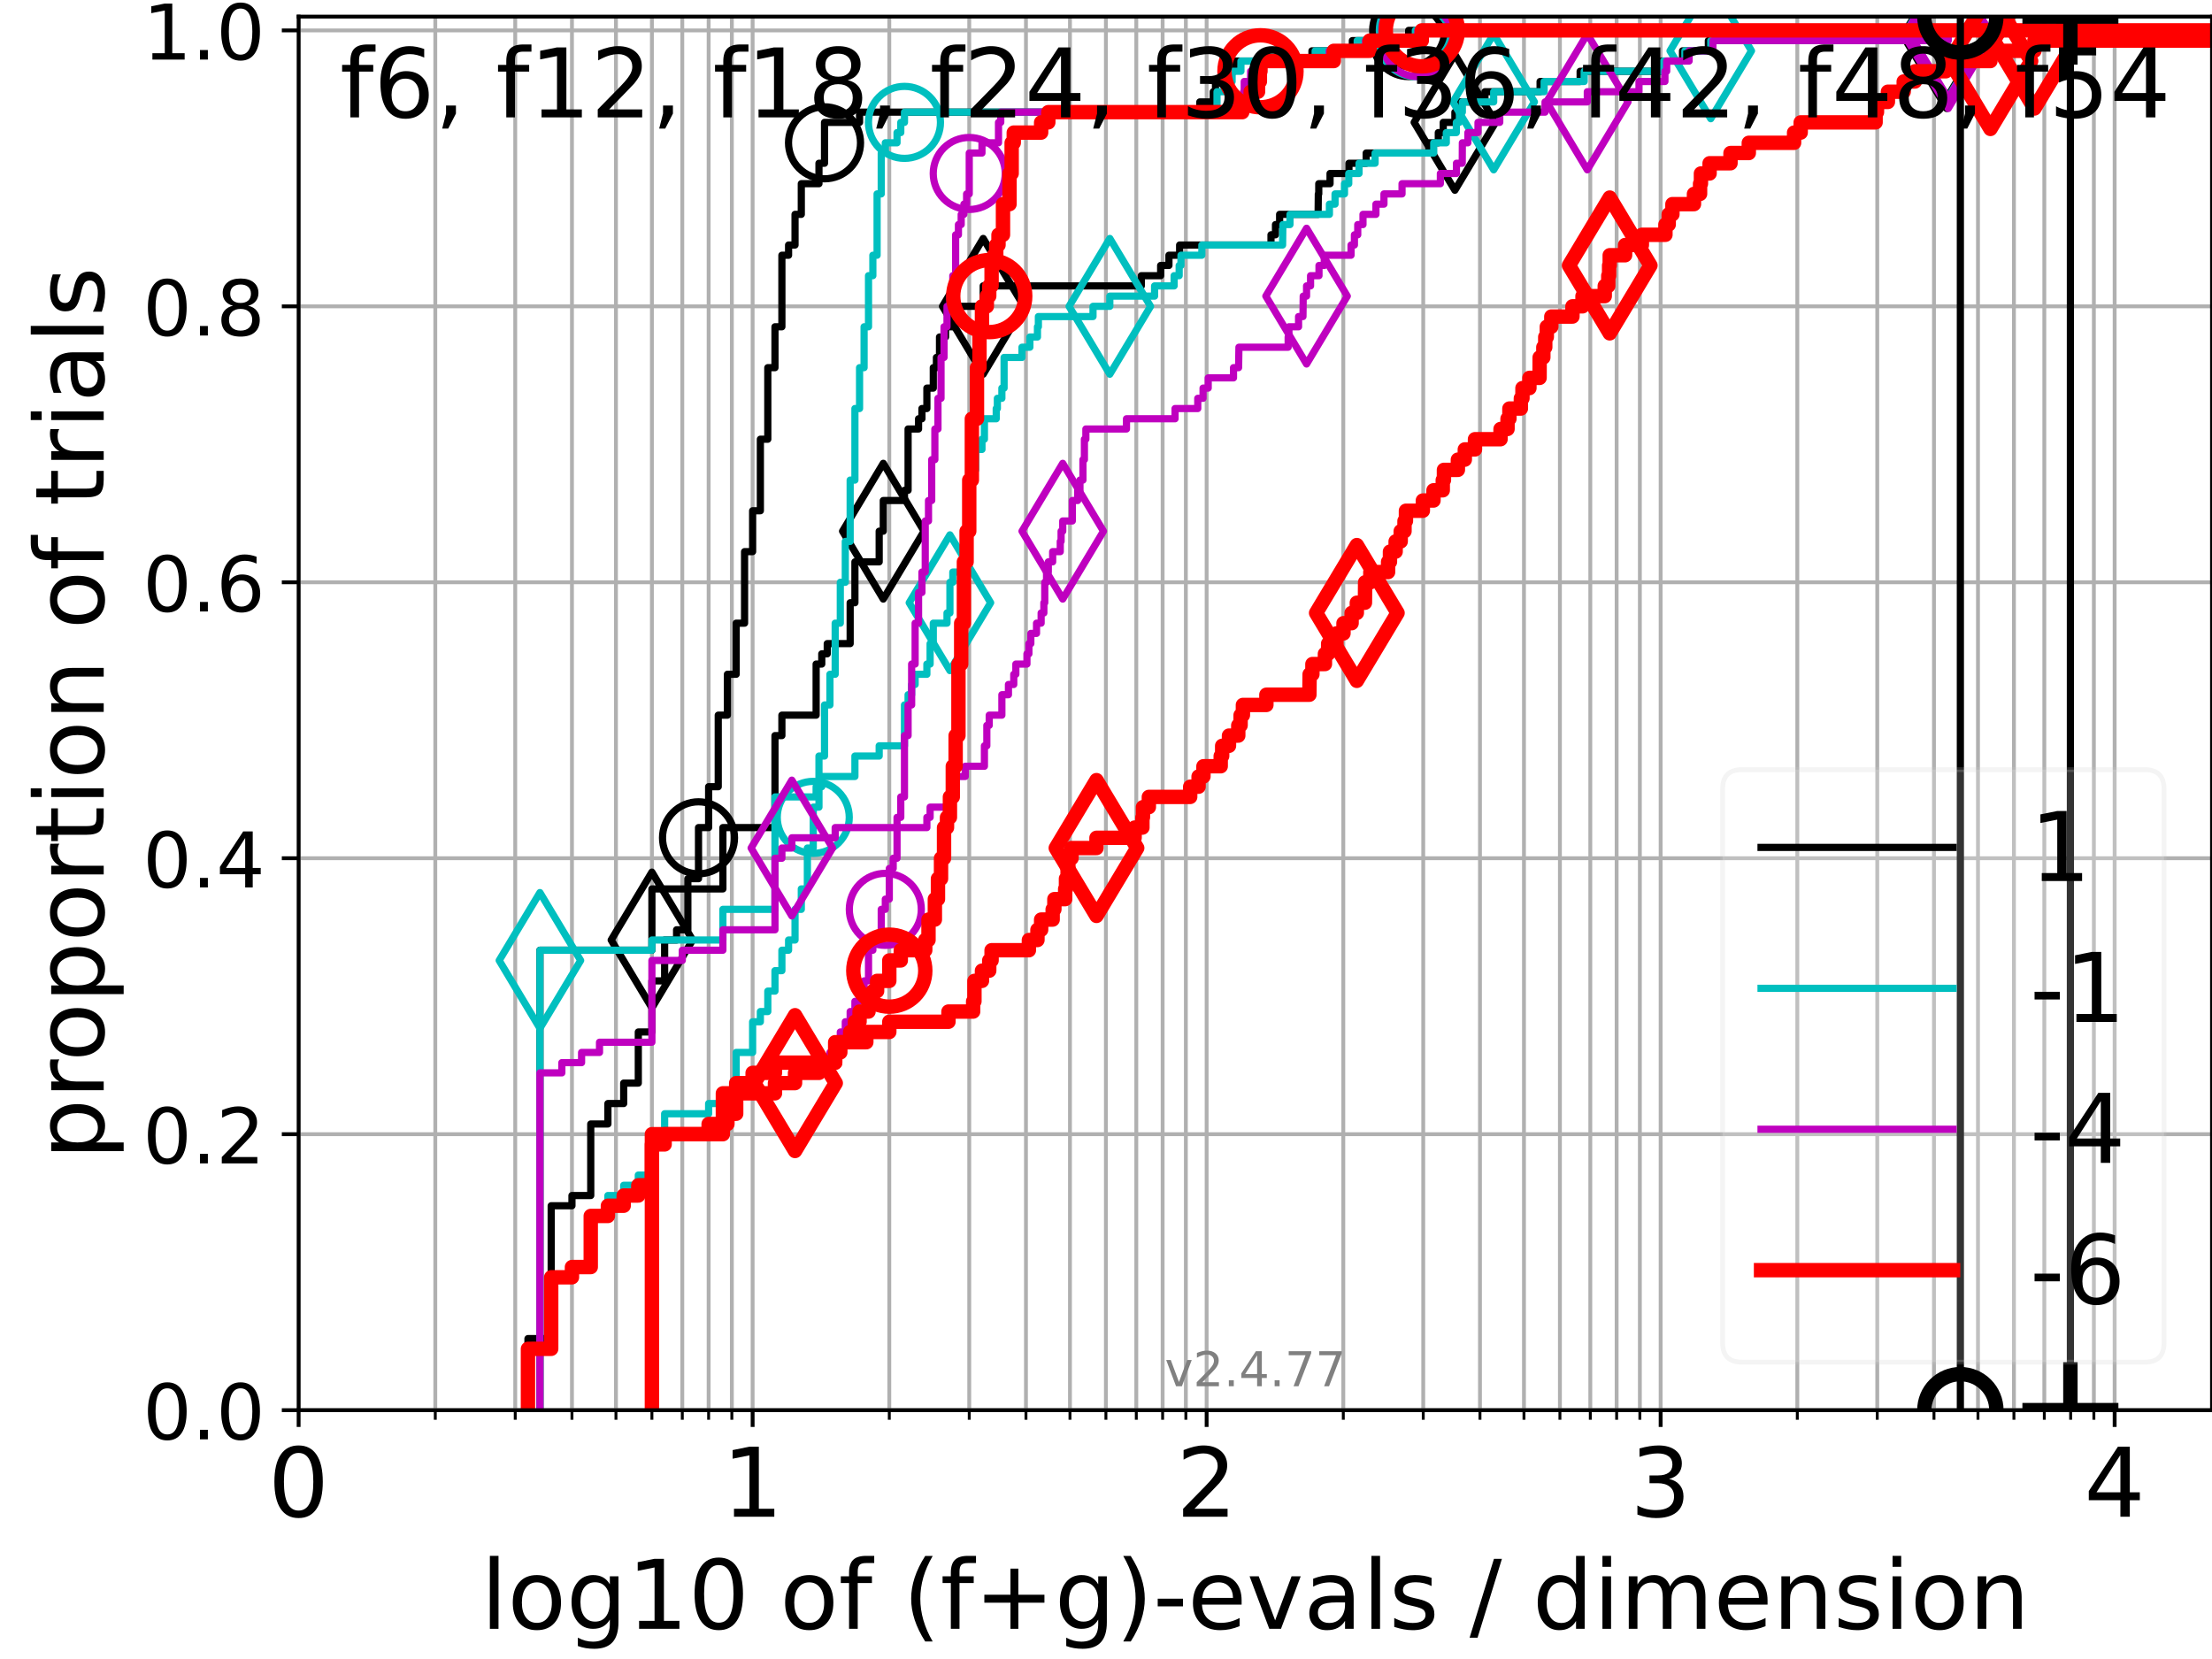 <?xml version="1.0" encoding="utf-8" standalone="no"?>
<!DOCTYPE svg PUBLIC "-//W3C//DTD SVG 1.1//EN"
  "http://www.w3.org/Graphics/SVG/1.1/DTD/svg11.dtd">
<!-- Created with matplotlib (https://matplotlib.org/) -->
<svg height="345.6pt" version="1.1" viewBox="0 0 460.8 345.6" width="460.8pt" xmlns="http://www.w3.org/2000/svg" xmlns:xlink="http://www.w3.org/1999/xlink">
 <defs>
  <style type="text/css">*{stroke-linecap:butt;stroke-linejoin:round;}</style>
 </defs>
 <g id="figure_1">
  <g id="patch_1">
   <path d="M 0 345.6 
L 460.8 345.6 
L 460.8 0 
L 0 0 
z
" style="fill:#ffffff;"/>
  </g>
  <g id="axes_1">
   <g id="patch_2">
    <path d="M 62.208 293.76 
L 460.8 293.76 
L 460.8 3.456 
L 62.208 3.456 
z
" style="fill:#ffffff;"/>
   </g>
   <g id="matplotlib.axis_1">
    <g id="xtick_1">
     <g id="line2d_1">
      <path clip-path="url(#p4a21522178)" d="M 62.208 293.76 
L 62.208 3.456 
" style="fill:none;stroke:#b0b0b0;stroke-linecap:square;stroke-width:0.8;"/>
     </g>
     <g id="line2d_2">
      <defs>
       <path d="M 0 0 
L 0 3.5 
" id="m22ed739caa" style="stroke:#000000;stroke-width:0.8;"/>
      </defs>
      <g>
       <use style="stroke:#000000;stroke-width:0.8;" x="62.208" xlink:href="#m22ed739caa" y="293.76"/>
      </g>
     </g>
     <g id="text_1">
      <!-- 0 -->
      <g transform="translate(55.846 315.957)scale(0.2 -0.2)">
       <defs>
        <path d="M 31.781 66.406 
Q 24.172 66.406 20.328 58.906 
Q 16.5 51.422 16.5 36.375 
Q 16.5 21.391 20.328 13.891 
Q 24.172 6.391 31.781 6.391 
Q 39.453 6.391 43.281 13.891 
Q 47.125 21.391 47.125 36.375 
Q 47.125 51.422 43.281 58.906 
Q 39.453 66.406 31.781 66.406 
z
M 31.781 74.219 
Q 44.047 74.219 50.516 64.516 
Q 56.984 54.828 56.984 36.375 
Q 56.984 17.969 50.516 8.266 
Q 44.047 -1.422 31.781 -1.422 
Q 19.531 -1.422 13.062 8.266 
Q 6.594 17.969 6.594 36.375 
Q 6.594 54.828 13.062 64.516 
Q 19.531 74.219 31.781 74.219 
z
" id="DejaVuSans-48"/>
       </defs>
       <use xlink:href="#DejaVuSans-48"/>
      </g>
     </g>
    </g>
    <g id="xtick_2">
     <g id="line2d_3">
      <path clip-path="url(#p4a21522178)" d="M 156.786 293.76 
L 156.786 3.456 
" style="fill:none;stroke:#b0b0b0;stroke-linecap:square;stroke-width:0.8;"/>
     </g>
     <g id="line2d_4">
      <g>
       <use style="stroke:#000000;stroke-width:0.8;" x="156.786" xlink:href="#m22ed739caa" y="293.76"/>
      </g>
     </g>
     <g id="text_2">
      <!-- 1 -->
      <g transform="translate(150.423 315.957)scale(0.2 -0.2)">
       <defs>
        <path d="M 12.406 8.297 
L 28.516 8.297 
L 28.516 63.922 
L 10.984 60.406 
L 10.984 69.391 
L 28.422 72.906 
L 38.281 72.906 
L 38.281 8.297 
L 54.391 8.297 
L 54.391 0 
L 12.406 0 
z
" id="DejaVuSans-49"/>
       </defs>
       <use xlink:href="#DejaVuSans-49"/>
      </g>
     </g>
    </g>
    <g id="xtick_3">
     <g id="line2d_5">
      <path clip-path="url(#p4a21522178)" d="M 251.364 293.76 
L 251.364 3.456 
" style="fill:none;stroke:#b0b0b0;stroke-linecap:square;stroke-width:0.8;"/>
     </g>
     <g id="line2d_6">
      <g>
       <use style="stroke:#000000;stroke-width:0.8;" x="251.364" xlink:href="#m22ed739caa" y="293.76"/>
      </g>
     </g>
     <g id="text_3">
      <!-- 2 -->
      <g transform="translate(245.001 315.957)scale(0.2 -0.2)">
       <defs>
        <path d="M 19.188 8.297 
L 53.609 8.297 
L 53.609 0 
L 7.328 0 
L 7.328 8.297 
Q 12.938 14.109 22.625 23.891 
Q 32.328 33.688 34.812 36.531 
Q 39.547 41.844 41.422 45.531 
Q 43.312 49.219 43.312 52.781 
Q 43.312 58.594 39.234 62.25 
Q 35.156 65.922 28.609 65.922 
Q 23.969 65.922 18.812 64.312 
Q 13.672 62.703 7.812 59.422 
L 7.812 69.391 
Q 13.766 71.781 18.938 73 
Q 24.125 74.219 28.422 74.219 
Q 39.75 74.219 46.484 68.547 
Q 53.219 62.891 53.219 53.422 
Q 53.219 48.922 51.531 44.891 
Q 49.859 40.875 45.406 35.406 
Q 44.188 33.984 37.641 27.219 
Q 31.109 20.453 19.188 8.297 
z
" id="DejaVuSans-50"/>
       </defs>
       <use xlink:href="#DejaVuSans-50"/>
      </g>
     </g>
    </g>
    <g id="xtick_4">
     <g id="line2d_7">
      <path clip-path="url(#p4a21522178)" d="M 345.941 293.76 
L 345.941 3.456 
" style="fill:none;stroke:#b0b0b0;stroke-linecap:square;stroke-width:0.8;"/>
     </g>
     <g id="line2d_8">
      <g>
       <use style="stroke:#000000;stroke-width:0.8;" x="345.941" xlink:href="#m22ed739caa" y="293.76"/>
      </g>
     </g>
     <g id="text_4">
      <!-- 3 -->
      <g transform="translate(339.579 315.957)scale(0.2 -0.2)">
       <defs>
        <path d="M 40.578 39.312 
Q 47.656 37.797 51.625 33 
Q 55.609 28.219 55.609 21.188 
Q 55.609 10.406 48.188 4.484 
Q 40.766 -1.422 27.094 -1.422 
Q 22.516 -1.422 17.656 -0.516 
Q 12.797 0.391 7.625 2.203 
L 7.625 11.719 
Q 11.719 9.328 16.594 8.109 
Q 21.484 6.891 26.812 6.891 
Q 36.078 6.891 40.938 10.547 
Q 45.797 14.203 45.797 21.188 
Q 45.797 27.641 41.281 31.266 
Q 36.766 34.906 28.719 34.906 
L 20.219 34.906 
L 20.219 43.016 
L 29.109 43.016 
Q 36.375 43.016 40.234 45.922 
Q 44.094 48.828 44.094 54.297 
Q 44.094 59.906 40.109 62.906 
Q 36.141 65.922 28.719 65.922 
Q 24.656 65.922 20.016 65.031 
Q 15.375 64.156 9.812 62.312 
L 9.812 71.094 
Q 15.438 72.656 20.344 73.438 
Q 25.25 74.219 29.594 74.219 
Q 40.828 74.219 47.359 69.109 
Q 53.906 64.016 53.906 55.328 
Q 53.906 49.266 50.438 45.094 
Q 46.969 40.922 40.578 39.312 
z
" id="DejaVuSans-51"/>
       </defs>
       <use xlink:href="#DejaVuSans-51"/>
      </g>
     </g>
    </g>
    <g id="xtick_5">
     <g id="line2d_9">
      <path clip-path="url(#p4a21522178)" d="M 440.519 293.76 
L 440.519 3.456 
" style="fill:none;stroke:#b0b0b0;stroke-linecap:square;stroke-width:0.8;"/>
     </g>
     <g id="line2d_10">
      <g>
       <use style="stroke:#000000;stroke-width:0.8;" x="440.519" xlink:href="#m22ed739caa" y="293.76"/>
      </g>
     </g>
     <g id="text_5">
      <!-- 4 -->
      <g transform="translate(434.157 315.957)scale(0.2 -0.2)">
       <defs>
        <path d="M 37.797 64.312 
L 12.891 25.391 
L 37.797 25.391 
z
M 35.203 72.906 
L 47.609 72.906 
L 47.609 25.391 
L 58.016 25.391 
L 58.016 17.188 
L 47.609 17.188 
L 47.609 0 
L 37.797 0 
L 37.797 17.188 
L 4.891 17.188 
L 4.891 26.703 
z
" id="DejaVuSans-52"/>
       </defs>
       <use xlink:href="#DejaVuSans-52"/>
      </g>
     </g>
    </g>
    <g id="xtick_6">
     <g id="line2d_11">
      <path clip-path="url(#p4a21522178)" d="M 90.679 293.76 
L 90.679 3.456 
" style="fill:none;stroke:#b0b0b0;stroke-linecap:square;stroke-width:0.8;"/>
     </g>
     <g id="line2d_12">
      <defs>
       <path d="M 0 0 
L 0 2 
" id="m044c50c43f" style="stroke:#000000;stroke-width:0.6;"/>
      </defs>
      <g>
       <use style="stroke:#000000;stroke-width:0.6;" x="90.679" xlink:href="#m044c50c43f" y="293.76"/>
      </g>
     </g>
    </g>
    <g id="xtick_7">
     <g id="line2d_13">
      <path clip-path="url(#p4a21522178)" d="M 107.333 293.76 
L 107.333 3.456 
" style="fill:none;stroke:#b0b0b0;stroke-linecap:square;stroke-width:0.8;"/>
     </g>
     <g id="line2d_14">
      <g>
       <use style="stroke:#000000;stroke-width:0.6;" x="107.333" xlink:href="#m044c50c43f" y="293.76"/>
      </g>
     </g>
    </g>
    <g id="xtick_8">
     <g id="line2d_15">
      <path clip-path="url(#p4a21522178)" d="M 119.15 293.76 
L 119.15 3.456 
" style="fill:none;stroke:#b0b0b0;stroke-linecap:square;stroke-width:0.8;"/>
     </g>
     <g id="line2d_16">
      <g>
       <use style="stroke:#000000;stroke-width:0.6;" x="119.15" xlink:href="#m044c50c43f" y="293.76"/>
      </g>
     </g>
    </g>
    <g id="xtick_9">
     <g id="line2d_17">
      <path clip-path="url(#p4a21522178)" d="M 128.315 293.76 
L 128.315 3.456 
" style="fill:none;stroke:#b0b0b0;stroke-linecap:square;stroke-width:0.8;"/>
     </g>
     <g id="line2d_18">
      <g>
       <use style="stroke:#000000;stroke-width:0.6;" x="128.315" xlink:href="#m044c50c43f" y="293.76"/>
      </g>
     </g>
    </g>
    <g id="xtick_10">
     <g id="line2d_19">
      <path clip-path="url(#p4a21522178)" d="M 135.804 293.76 
L 135.804 3.456 
" style="fill:none;stroke:#b0b0b0;stroke-linecap:square;stroke-width:0.8;"/>
     </g>
     <g id="line2d_20">
      <g>
       <use style="stroke:#000000;stroke-width:0.6;" x="135.804" xlink:href="#m044c50c43f" y="293.76"/>
      </g>
     </g>
    </g>
    <g id="xtick_11">
     <g id="line2d_21">
      <path clip-path="url(#p4a21522178)" d="M 142.136 293.76 
L 142.136 3.456 
" style="fill:none;stroke:#b0b0b0;stroke-linecap:square;stroke-width:0.8;"/>
     </g>
     <g id="line2d_22">
      <g>
       <use style="stroke:#000000;stroke-width:0.6;" x="142.136" xlink:href="#m044c50c43f" y="293.76"/>
      </g>
     </g>
    </g>
    <g id="xtick_12">
     <g id="line2d_23">
      <path clip-path="url(#p4a21522178)" d="M 147.62 293.76 
L 147.62 3.456 
" style="fill:none;stroke:#b0b0b0;stroke-linecap:square;stroke-width:0.8;"/>
     </g>
     <g id="line2d_24">
      <g>
       <use style="stroke:#000000;stroke-width:0.6;" x="147.62" xlink:href="#m044c50c43f" y="293.76"/>
      </g>
     </g>
    </g>
    <g id="xtick_13">
     <g id="line2d_25">
      <path clip-path="url(#p4a21522178)" d="M 152.458 293.76 
L 152.458 3.456 
" style="fill:none;stroke:#b0b0b0;stroke-linecap:square;stroke-width:0.8;"/>
     </g>
     <g id="line2d_26">
      <g>
       <use style="stroke:#000000;stroke-width:0.6;" x="152.458" xlink:href="#m044c50c43f" y="293.76"/>
      </g>
     </g>
    </g>
    <g id="xtick_14">
     <g id="line2d_27">
      <path clip-path="url(#p4a21522178)" d="M 185.257 293.76 
L 185.257 3.456 
" style="fill:none;stroke:#b0b0b0;stroke-linecap:square;stroke-width:0.8;"/>
     </g>
     <g id="line2d_28">
      <g>
       <use style="stroke:#000000;stroke-width:0.6;" x="185.257" xlink:href="#m044c50c43f" y="293.76"/>
      </g>
     </g>
    </g>
    <g id="xtick_15">
     <g id="line2d_29">
      <path clip-path="url(#p4a21522178)" d="M 201.911 293.76 
L 201.911 3.456 
" style="fill:none;stroke:#b0b0b0;stroke-linecap:square;stroke-width:0.8;"/>
     </g>
     <g id="line2d_30">
      <g>
       <use style="stroke:#000000;stroke-width:0.6;" x="201.911" xlink:href="#m044c50c43f" y="293.76"/>
      </g>
     </g>
    </g>
    <g id="xtick_16">
     <g id="line2d_31">
      <path clip-path="url(#p4a21522178)" d="M 213.727 293.76 
L 213.727 3.456 
" style="fill:none;stroke:#b0b0b0;stroke-linecap:square;stroke-width:0.8;"/>
     </g>
     <g id="line2d_32">
      <g>
       <use style="stroke:#000000;stroke-width:0.6;" x="213.727" xlink:href="#m044c50c43f" y="293.76"/>
      </g>
     </g>
    </g>
    <g id="xtick_17">
     <g id="line2d_33">
      <path clip-path="url(#p4a21522178)" d="M 222.893 293.76 
L 222.893 3.456 
" style="fill:none;stroke:#b0b0b0;stroke-linecap:square;stroke-width:0.8;"/>
     </g>
     <g id="line2d_34">
      <g>
       <use style="stroke:#000000;stroke-width:0.6;" x="222.893" xlink:href="#m044c50c43f" y="293.76"/>
      </g>
     </g>
    </g>
    <g id="xtick_18">
     <g id="line2d_35">
      <path clip-path="url(#p4a21522178)" d="M 230.382 293.76 
L 230.382 3.456 
" style="fill:none;stroke:#b0b0b0;stroke-linecap:square;stroke-width:0.8;"/>
     </g>
     <g id="line2d_36">
      <g>
       <use style="stroke:#000000;stroke-width:0.6;" x="230.382" xlink:href="#m044c50c43f" y="293.76"/>
      </g>
     </g>
    </g>
    <g id="xtick_19">
     <g id="line2d_37">
      <path clip-path="url(#p4a21522178)" d="M 236.713 293.76 
L 236.713 3.456 
" style="fill:none;stroke:#b0b0b0;stroke-linecap:square;stroke-width:0.8;"/>
     </g>
     <g id="line2d_38">
      <g>
       <use style="stroke:#000000;stroke-width:0.6;" x="236.713" xlink:href="#m044c50c43f" y="293.76"/>
      </g>
     </g>
    </g>
    <g id="xtick_20">
     <g id="line2d_39">
      <path clip-path="url(#p4a21522178)" d="M 242.198 293.76 
L 242.198 3.456 
" style="fill:none;stroke:#b0b0b0;stroke-linecap:square;stroke-width:0.8;"/>
     </g>
     <g id="line2d_40">
      <g>
       <use style="stroke:#000000;stroke-width:0.6;" x="242.198" xlink:href="#m044c50c43f" y="293.76"/>
      </g>
     </g>
    </g>
    <g id="xtick_21">
     <g id="line2d_41">
      <path clip-path="url(#p4a21522178)" d="M 247.036 293.76 
L 247.036 3.456 
" style="fill:none;stroke:#b0b0b0;stroke-linecap:square;stroke-width:0.8;"/>
     </g>
     <g id="line2d_42">
      <g>
       <use style="stroke:#000000;stroke-width:0.6;" x="247.036" xlink:href="#m044c50c43f" y="293.76"/>
      </g>
     </g>
    </g>
    <g id="xtick_22">
     <g id="line2d_43">
      <path clip-path="url(#p4a21522178)" d="M 279.834 293.76 
L 279.834 3.456 
" style="fill:none;stroke:#b0b0b0;stroke-linecap:square;stroke-width:0.8;"/>
     </g>
     <g id="line2d_44">
      <g>
       <use style="stroke:#000000;stroke-width:0.6;" x="279.834" xlink:href="#m044c50c43f" y="293.76"/>
      </g>
     </g>
    </g>
    <g id="xtick_23">
     <g id="line2d_45">
      <path clip-path="url(#p4a21522178)" d="M 296.489 293.76 
L 296.489 3.456 
" style="fill:none;stroke:#b0b0b0;stroke-linecap:square;stroke-width:0.8;"/>
     </g>
     <g id="line2d_46">
      <g>
       <use style="stroke:#000000;stroke-width:0.6;" x="296.489" xlink:href="#m044c50c43f" y="293.76"/>
      </g>
     </g>
    </g>
    <g id="xtick_24">
     <g id="line2d_47">
      <path clip-path="url(#p4a21522178)" d="M 308.305 293.76 
L 308.305 3.456 
" style="fill:none;stroke:#b0b0b0;stroke-linecap:square;stroke-width:0.8;"/>
     </g>
     <g id="line2d_48">
      <g>
       <use style="stroke:#000000;stroke-width:0.6;" x="308.305" xlink:href="#m044c50c43f" y="293.76"/>
      </g>
     </g>
    </g>
    <g id="xtick_25">
     <g id="line2d_49">
      <path clip-path="url(#p4a21522178)" d="M 317.471 293.76 
L 317.471 3.456 
" style="fill:none;stroke:#b0b0b0;stroke-linecap:square;stroke-width:0.8;"/>
     </g>
     <g id="line2d_50">
      <g>
       <use style="stroke:#000000;stroke-width:0.6;" x="317.471" xlink:href="#m044c50c43f" y="293.76"/>
      </g>
     </g>
    </g>
    <g id="xtick_26">
     <g id="line2d_51">
      <path clip-path="url(#p4a21522178)" d="M 324.959 293.76 
L 324.959 3.456 
" style="fill:none;stroke:#b0b0b0;stroke-linecap:square;stroke-width:0.8;"/>
     </g>
     <g id="line2d_52">
      <g>
       <use style="stroke:#000000;stroke-width:0.6;" x="324.959" xlink:href="#m044c50c43f" y="293.76"/>
      </g>
     </g>
    </g>
    <g id="xtick_27">
     <g id="line2d_53">
      <path clip-path="url(#p4a21522178)" d="M 331.291 293.76 
L 331.291 3.456 
" style="fill:none;stroke:#b0b0b0;stroke-linecap:square;stroke-width:0.8;"/>
     </g>
     <g id="line2d_54">
      <g>
       <use style="stroke:#000000;stroke-width:0.6;" x="331.291" xlink:href="#m044c50c43f" y="293.76"/>
      </g>
     </g>
    </g>
    <g id="xtick_28">
     <g id="line2d_55">
      <path clip-path="url(#p4a21522178)" d="M 336.776 293.76 
L 336.776 3.456 
" style="fill:none;stroke:#b0b0b0;stroke-linecap:square;stroke-width:0.8;"/>
     </g>
     <g id="line2d_56">
      <g>
       <use style="stroke:#000000;stroke-width:0.6;" x="336.776" xlink:href="#m044c50c43f" y="293.76"/>
      </g>
     </g>
    </g>
    <g id="xtick_29">
     <g id="line2d_57">
      <path clip-path="url(#p4a21522178)" d="M 341.614 293.76 
L 341.614 3.456 
" style="fill:none;stroke:#b0b0b0;stroke-linecap:square;stroke-width:0.8;"/>
     </g>
     <g id="line2d_58">
      <g>
       <use style="stroke:#000000;stroke-width:0.6;" x="341.614" xlink:href="#m044c50c43f" y="293.76"/>
      </g>
     </g>
    </g>
    <g id="xtick_30">
     <g id="line2d_59">
      <path clip-path="url(#p4a21522178)" d="M 374.412 293.76 
L 374.412 3.456 
" style="fill:none;stroke:#b0b0b0;stroke-linecap:square;stroke-width:0.8;"/>
     </g>
     <g id="line2d_60">
      <g>
       <use style="stroke:#000000;stroke-width:0.6;" x="374.412" xlink:href="#m044c50c43f" y="293.76"/>
      </g>
     </g>
    </g>
    <g id="xtick_31">
     <g id="line2d_61">
      <path clip-path="url(#p4a21522178)" d="M 391.067 293.76 
L 391.067 3.456 
" style="fill:none;stroke:#b0b0b0;stroke-linecap:square;stroke-width:0.8;"/>
     </g>
     <g id="line2d_62">
      <g>
       <use style="stroke:#000000;stroke-width:0.6;" x="391.067" xlink:href="#m044c50c43f" y="293.76"/>
      </g>
     </g>
    </g>
    <g id="xtick_32">
     <g id="line2d_63">
      <path clip-path="url(#p4a21522178)" d="M 402.883 293.76 
L 402.883 3.456 
" style="fill:none;stroke:#b0b0b0;stroke-linecap:square;stroke-width:0.8;"/>
     </g>
     <g id="line2d_64">
      <g>
       <use style="stroke:#000000;stroke-width:0.6;" x="402.883" xlink:href="#m044c50c43f" y="293.76"/>
      </g>
     </g>
    </g>
    <g id="xtick_33">
     <g id="line2d_65">
      <path clip-path="url(#p4a21522178)" d="M 412.049 293.76 
L 412.049 3.456 
" style="fill:none;stroke:#b0b0b0;stroke-linecap:square;stroke-width:0.8;"/>
     </g>
     <g id="line2d_66">
      <g>
       <use style="stroke:#000000;stroke-width:0.6;" x="412.049" xlink:href="#m044c50c43f" y="293.76"/>
      </g>
     </g>
    </g>
    <g id="xtick_34">
     <g id="line2d_67">
      <path clip-path="url(#p4a21522178)" d="M 419.537 293.76 
L 419.537 3.456 
" style="fill:none;stroke:#b0b0b0;stroke-linecap:square;stroke-width:0.8;"/>
     </g>
     <g id="line2d_68">
      <g>
       <use style="stroke:#000000;stroke-width:0.6;" x="419.537" xlink:href="#m044c50c43f" y="293.76"/>
      </g>
     </g>
    </g>
    <g id="xtick_35">
     <g id="line2d_69">
      <path clip-path="url(#p4a21522178)" d="M 425.869 293.76 
L 425.869 3.456 
" style="fill:none;stroke:#b0b0b0;stroke-linecap:square;stroke-width:0.8;"/>
     </g>
     <g id="line2d_70">
      <g>
       <use style="stroke:#000000;stroke-width:0.6;" x="425.869" xlink:href="#m044c50c43f" y="293.76"/>
      </g>
     </g>
    </g>
    <g id="xtick_36">
     <g id="line2d_71">
      <path clip-path="url(#p4a21522178)" d="M 431.354 293.76 
L 431.354 3.456 
" style="fill:none;stroke:#b0b0b0;stroke-linecap:square;stroke-width:0.8;"/>
     </g>
     <g id="line2d_72">
      <g>
       <use style="stroke:#000000;stroke-width:0.6;" x="431.354" xlink:href="#m044c50c43f" y="293.76"/>
      </g>
     </g>
    </g>
    <g id="xtick_37">
     <g id="line2d_73">
      <path clip-path="url(#p4a21522178)" d="M 436.192 293.76 
L 436.192 3.456 
" style="fill:none;stroke:#b0b0b0;stroke-linecap:square;stroke-width:0.8;"/>
     </g>
     <g id="line2d_74">
      <g>
       <use style="stroke:#000000;stroke-width:0.6;" x="436.192" xlink:href="#m044c50c43f" y="293.76"/>
      </g>
     </g>
    </g>
    <g id="text_6">
     <!-- log10 of (f+g)-evals / dimension -->
     <g transform="translate(100.165 339.313)scale(0.2 -0.2)">
      <defs>
       <path d="M 9.422 75.984 
L 18.406 75.984 
L 18.406 0 
L 9.422 0 
z
" id="DejaVuSans-108"/>
       <path d="M 30.609 48.391 
Q 23.391 48.391 19.188 42.75 
Q 14.984 37.109 14.984 27.297 
Q 14.984 17.484 19.156 11.844 
Q 23.344 6.203 30.609 6.203 
Q 37.797 6.203 41.984 11.859 
Q 46.188 17.531 46.188 27.297 
Q 46.188 37.016 41.984 42.703 
Q 37.797 48.391 30.609 48.391 
z
M 30.609 56 
Q 42.328 56 49.016 48.375 
Q 55.719 40.766 55.719 27.297 
Q 55.719 13.875 49.016 6.219 
Q 42.328 -1.422 30.609 -1.422 
Q 18.844 -1.422 12.172 6.219 
Q 5.516 13.875 5.516 27.297 
Q 5.516 40.766 12.172 48.375 
Q 18.844 56 30.609 56 
z
" id="DejaVuSans-111"/>
       <path d="M 45.406 27.984 
Q 45.406 37.75 41.375 43.109 
Q 37.359 48.484 30.078 48.484 
Q 22.859 48.484 18.828 43.109 
Q 14.797 37.75 14.797 27.984 
Q 14.797 18.266 18.828 12.891 
Q 22.859 7.516 30.078 7.516 
Q 37.359 7.516 41.375 12.891 
Q 45.406 18.266 45.406 27.984 
z
M 54.391 6.781 
Q 54.391 -7.172 48.188 -13.984 
Q 42 -20.797 29.203 -20.797 
Q 24.469 -20.797 20.266 -20.094 
Q 16.062 -19.391 12.109 -17.922 
L 12.109 -9.188 
Q 16.062 -11.328 19.922 -12.344 
Q 23.781 -13.375 27.781 -13.375 
Q 36.625 -13.375 41.016 -8.766 
Q 45.406 -4.156 45.406 5.172 
L 45.406 9.625 
Q 42.625 4.781 38.281 2.391 
Q 33.938 0 27.875 0 
Q 17.828 0 11.672 7.656 
Q 5.516 15.328 5.516 27.984 
Q 5.516 40.672 11.672 48.328 
Q 17.828 56 27.875 56 
Q 33.938 56 38.281 53.609 
Q 42.625 51.219 45.406 46.391 
L 45.406 54.688 
L 54.391 54.688 
z
" id="DejaVuSans-103"/>
       <path id="DejaVuSans-32"/>
       <path d="M 37.109 75.984 
L 37.109 68.5 
L 28.516 68.5 
Q 23.688 68.5 21.797 66.547 
Q 19.922 64.594 19.922 59.516 
L 19.922 54.688 
L 34.719 54.688 
L 34.719 47.703 
L 19.922 47.703 
L 19.922 0 
L 10.891 0 
L 10.891 47.703 
L 2.297 47.703 
L 2.297 54.688 
L 10.891 54.688 
L 10.891 58.5 
Q 10.891 67.625 15.141 71.797 
Q 19.391 75.984 28.609 75.984 
z
" id="DejaVuSans-102"/>
       <path d="M 31 75.875 
Q 24.469 64.656 21.281 53.656 
Q 18.109 42.672 18.109 31.391 
Q 18.109 20.125 21.312 9.062 
Q 24.516 -2 31 -13.188 
L 23.188 -13.188 
Q 15.875 -1.703 12.234 9.375 
Q 8.594 20.453 8.594 31.391 
Q 8.594 42.281 12.203 53.312 
Q 15.828 64.359 23.188 75.875 
z
" id="DejaVuSans-40"/>
       <path d="M 46 62.703 
L 46 35.5 
L 73.188 35.5 
L 73.188 27.203 
L 46 27.203 
L 46 0 
L 37.797 0 
L 37.797 27.203 
L 10.594 27.203 
L 10.594 35.5 
L 37.797 35.5 
L 37.797 62.703 
z
" id="DejaVuSans-43"/>
       <path d="M 8.016 75.875 
L 15.828 75.875 
Q 23.141 64.359 26.781 53.312 
Q 30.422 42.281 30.422 31.391 
Q 30.422 20.453 26.781 9.375 
Q 23.141 -1.703 15.828 -13.188 
L 8.016 -13.188 
Q 14.5 -2 17.703 9.062 
Q 20.906 20.125 20.906 31.391 
Q 20.906 42.672 17.703 53.656 
Q 14.5 64.656 8.016 75.875 
z
" id="DejaVuSans-41"/>
       <path d="M 4.891 31.391 
L 31.203 31.391 
L 31.203 23.391 
L 4.891 23.391 
z
" id="DejaVuSans-45"/>
       <path d="M 56.203 29.594 
L 56.203 25.203 
L 14.891 25.203 
Q 15.484 15.922 20.484 11.062 
Q 25.484 6.203 34.422 6.203 
Q 39.594 6.203 44.453 7.469 
Q 49.312 8.734 54.109 11.281 
L 54.109 2.781 
Q 49.266 0.734 44.188 -0.344 
Q 39.109 -1.422 33.891 -1.422 
Q 20.797 -1.422 13.156 6.188 
Q 5.516 13.812 5.516 26.812 
Q 5.516 40.234 12.766 48.109 
Q 20.016 56 32.328 56 
Q 43.359 56 49.781 48.891 
Q 56.203 41.797 56.203 29.594 
z
M 47.219 32.234 
Q 47.125 39.594 43.094 43.984 
Q 39.062 48.391 32.422 48.391 
Q 24.906 48.391 20.391 44.141 
Q 15.875 39.891 15.188 32.172 
z
" id="DejaVuSans-101"/>
       <path d="M 2.984 54.688 
L 12.5 54.688 
L 29.594 8.797 
L 46.688 54.688 
L 56.203 54.688 
L 35.688 0 
L 23.484 0 
z
" id="DejaVuSans-118"/>
       <path d="M 34.281 27.484 
Q 23.391 27.484 19.188 25 
Q 14.984 22.516 14.984 16.5 
Q 14.984 11.719 18.141 8.906 
Q 21.297 6.109 26.703 6.109 
Q 34.188 6.109 38.703 11.406 
Q 43.219 16.703 43.219 25.484 
L 43.219 27.484 
z
M 52.203 31.203 
L 52.203 0 
L 43.219 0 
L 43.219 8.297 
Q 40.141 3.328 35.547 0.953 
Q 30.953 -1.422 24.312 -1.422 
Q 15.922 -1.422 10.953 3.297 
Q 6 8.016 6 15.922 
Q 6 25.141 12.172 29.828 
Q 18.359 34.516 30.609 34.516 
L 43.219 34.516 
L 43.219 35.406 
Q 43.219 41.609 39.141 45 
Q 35.062 48.391 27.688 48.391 
Q 23 48.391 18.547 47.266 
Q 14.109 46.141 10.016 43.891 
L 10.016 52.203 
Q 14.938 54.109 19.578 55.047 
Q 24.219 56 28.609 56 
Q 40.484 56 46.344 49.844 
Q 52.203 43.703 52.203 31.203 
z
" id="DejaVuSans-97"/>
       <path d="M 44.281 53.078 
L 44.281 44.578 
Q 40.484 46.531 36.375 47.5 
Q 32.281 48.484 27.875 48.484 
Q 21.188 48.484 17.844 46.438 
Q 14.5 44.391 14.5 40.281 
Q 14.5 37.156 16.891 35.375 
Q 19.281 33.594 26.516 31.984 
L 29.594 31.297 
Q 39.156 29.25 43.188 25.516 
Q 47.219 21.781 47.219 15.094 
Q 47.219 7.469 41.188 3.016 
Q 35.156 -1.422 24.609 -1.422 
Q 20.219 -1.422 15.453 -0.562 
Q 10.688 0.297 5.422 2 
L 5.422 11.281 
Q 10.406 8.688 15.234 7.391 
Q 20.062 6.109 24.812 6.109 
Q 31.156 6.109 34.562 8.281 
Q 37.984 10.453 37.984 14.406 
Q 37.984 18.062 35.516 20.016 
Q 33.062 21.969 24.703 23.781 
L 21.578 24.516 
Q 13.234 26.266 9.516 29.906 
Q 5.812 33.547 5.812 39.891 
Q 5.812 47.609 11.281 51.797 
Q 16.75 56 26.812 56 
Q 31.781 56 36.172 55.266 
Q 40.578 54.547 44.281 53.078 
z
" id="DejaVuSans-115"/>
       <path d="M 25.391 72.906 
L 33.688 72.906 
L 8.297 -9.281 
L 0 -9.281 
z
" id="DejaVuSans-47"/>
       <path d="M 45.406 46.391 
L 45.406 75.984 
L 54.391 75.984 
L 54.391 0 
L 45.406 0 
L 45.406 8.203 
Q 42.578 3.328 38.25 0.953 
Q 33.938 -1.422 27.875 -1.422 
Q 17.969 -1.422 11.734 6.484 
Q 5.516 14.406 5.516 27.297 
Q 5.516 40.188 11.734 48.094 
Q 17.969 56 27.875 56 
Q 33.938 56 38.25 53.625 
Q 42.578 51.266 45.406 46.391 
z
M 14.797 27.297 
Q 14.797 17.391 18.875 11.75 
Q 22.953 6.109 30.078 6.109 
Q 37.203 6.109 41.297 11.75 
Q 45.406 17.391 45.406 27.297 
Q 45.406 37.203 41.297 42.844 
Q 37.203 48.484 30.078 48.484 
Q 22.953 48.484 18.875 42.844 
Q 14.797 37.203 14.797 27.297 
z
" id="DejaVuSans-100"/>
       <path d="M 9.422 54.688 
L 18.406 54.688 
L 18.406 0 
L 9.422 0 
z
M 9.422 75.984 
L 18.406 75.984 
L 18.406 64.594 
L 9.422 64.594 
z
" id="DejaVuSans-105"/>
       <path d="M 52 44.188 
Q 55.375 50.25 60.062 53.125 
Q 64.75 56 71.094 56 
Q 79.641 56 84.281 50.016 
Q 88.922 44.047 88.922 33.016 
L 88.922 0 
L 79.891 0 
L 79.891 32.719 
Q 79.891 40.578 77.094 44.375 
Q 74.312 48.188 68.609 48.188 
Q 61.625 48.188 57.562 43.547 
Q 53.516 38.922 53.516 30.906 
L 53.516 0 
L 44.484 0 
L 44.484 32.719 
Q 44.484 40.625 41.703 44.406 
Q 38.922 48.188 33.109 48.188 
Q 26.219 48.188 22.156 43.531 
Q 18.109 38.875 18.109 30.906 
L 18.109 0 
L 9.078 0 
L 9.078 54.688 
L 18.109 54.688 
L 18.109 46.188 
Q 21.188 51.219 25.484 53.609 
Q 29.781 56 35.688 56 
Q 41.656 56 45.828 52.969 
Q 50 49.953 52 44.188 
z
" id="DejaVuSans-109"/>
       <path d="M 54.891 33.016 
L 54.891 0 
L 45.906 0 
L 45.906 32.719 
Q 45.906 40.484 42.875 44.328 
Q 39.844 48.188 33.797 48.188 
Q 26.516 48.188 22.312 43.547 
Q 18.109 38.922 18.109 30.906 
L 18.109 0 
L 9.078 0 
L 9.078 54.688 
L 18.109 54.688 
L 18.109 46.188 
Q 21.344 51.125 25.703 53.562 
Q 30.078 56 35.797 56 
Q 45.219 56 50.047 50.172 
Q 54.891 44.344 54.891 33.016 
z
" id="DejaVuSans-110"/>
      </defs>
      <use xlink:href="#DejaVuSans-108"/>
      <use x="27.783" xlink:href="#DejaVuSans-111"/>
      <use x="88.965" xlink:href="#DejaVuSans-103"/>
      <use x="152.441" xlink:href="#DejaVuSans-49"/>
      <use x="216.064" xlink:href="#DejaVuSans-48"/>
      <use x="279.688" xlink:href="#DejaVuSans-32"/>
      <use x="311.475" xlink:href="#DejaVuSans-111"/>
      <use x="372.656" xlink:href="#DejaVuSans-102"/>
      <use x="407.861" xlink:href="#DejaVuSans-32"/>
      <use x="439.648" xlink:href="#DejaVuSans-40"/>
      <use x="478.662" xlink:href="#DejaVuSans-102"/>
      <use x="513.867" xlink:href="#DejaVuSans-43"/>
      <use x="597.656" xlink:href="#DejaVuSans-103"/>
      <use x="661.133" xlink:href="#DejaVuSans-41"/>
      <use x="700.146" xlink:href="#DejaVuSans-45"/>
      <use x="736.23" xlink:href="#DejaVuSans-101"/>
      <use x="797.754" xlink:href="#DejaVuSans-118"/>
      <use x="856.934" xlink:href="#DejaVuSans-97"/>
      <use x="918.213" xlink:href="#DejaVuSans-108"/>
      <use x="945.996" xlink:href="#DejaVuSans-115"/>
      <use x="998.096" xlink:href="#DejaVuSans-32"/>
      <use x="1029.883" xlink:href="#DejaVuSans-47"/>
      <use x="1063.574" xlink:href="#DejaVuSans-32"/>
      <use x="1095.361" xlink:href="#DejaVuSans-100"/>
      <use x="1158.838" xlink:href="#DejaVuSans-105"/>
      <use x="1186.621" xlink:href="#DejaVuSans-109"/>
      <use x="1284.033" xlink:href="#DejaVuSans-101"/>
      <use x="1345.557" xlink:href="#DejaVuSans-110"/>
      <use x="1408.936" xlink:href="#DejaVuSans-115"/>
      <use x="1461.035" xlink:href="#DejaVuSans-105"/>
      <use x="1488.818" xlink:href="#DejaVuSans-111"/>
      <use x="1550" xlink:href="#DejaVuSans-110"/>
     </g>
    </g>
   </g>
   <g id="matplotlib.axis_2">
    <g id="ytick_1">
     <g id="line2d_75">
      <path clip-path="url(#p4a21522178)" d="M 62.208 293.76 
L 460.8 293.76 
" style="fill:none;stroke:#b0b0b0;stroke-linecap:square;stroke-width:0.8;"/>
     </g>
     <g id="line2d_76">
      <defs>
       <path d="M 0 0 
L -3.5 0 
" id="mca013e62b1" style="stroke:#000000;stroke-width:0.8;"/>
      </defs>
      <g>
       <use style="stroke:#000000;stroke-width:0.8;" x="62.208" xlink:href="#mca013e62b1" y="293.76"/>
      </g>
     </g>
     <g id="text_7">
      <!-- 0.0 -->
      <g transform="translate(29.763 299.839)scale(0.16 -0.16)">
       <defs>
        <path d="M 10.688 12.406 
L 21 12.406 
L 21 0 
L 10.688 0 
z
" id="DejaVuSans-46"/>
       </defs>
       <use xlink:href="#DejaVuSans-48"/>
       <use x="63.623" xlink:href="#DejaVuSans-46"/>
       <use x="95.41" xlink:href="#DejaVuSans-48"/>
      </g>
     </g>
    </g>
    <g id="ytick_2">
     <g id="line2d_77">
      <path clip-path="url(#p4a21522178)" d="M 62.208 236.274 
L 460.8 236.274 
" style="fill:none;stroke:#b0b0b0;stroke-linecap:square;stroke-width:0.8;"/>
     </g>
     <g id="line2d_78">
      <g>
       <use style="stroke:#000000;stroke-width:0.8;" x="62.208" xlink:href="#mca013e62b1" y="236.274"/>
      </g>
     </g>
     <g id="text_8">
      <!-- 0.2 -->
      <g transform="translate(29.763 242.353)scale(0.16 -0.16)">
       <use xlink:href="#DejaVuSans-48"/>
       <use x="63.623" xlink:href="#DejaVuSans-46"/>
       <use x="95.41" xlink:href="#DejaVuSans-50"/>
      </g>
     </g>
    </g>
    <g id="ytick_3">
     <g id="line2d_79">
      <path clip-path="url(#p4a21522178)" d="M 62.208 178.788 
L 460.8 178.788 
" style="fill:none;stroke:#b0b0b0;stroke-linecap:square;stroke-width:0.8;"/>
     </g>
     <g id="line2d_80">
      <g>
       <use style="stroke:#000000;stroke-width:0.8;" x="62.208" xlink:href="#mca013e62b1" y="178.788"/>
      </g>
     </g>
     <g id="text_9">
      <!-- 0.4 -->
      <g transform="translate(29.763 184.867)scale(0.16 -0.16)">
       <use xlink:href="#DejaVuSans-48"/>
       <use x="63.623" xlink:href="#DejaVuSans-46"/>
       <use x="95.41" xlink:href="#DejaVuSans-52"/>
      </g>
     </g>
    </g>
    <g id="ytick_4">
     <g id="line2d_81">
      <path clip-path="url(#p4a21522178)" d="M 62.208 121.302 
L 460.8 121.302 
" style="fill:none;stroke:#b0b0b0;stroke-linecap:square;stroke-width:0.8;"/>
     </g>
     <g id="line2d_82">
      <g>
       <use style="stroke:#000000;stroke-width:0.8;" x="62.208" xlink:href="#mca013e62b1" y="121.302"/>
      </g>
     </g>
     <g id="text_10">
      <!-- 0.6 -->
      <g transform="translate(29.763 127.381)scale(0.16 -0.16)">
       <defs>
        <path d="M 33.016 40.375 
Q 26.375 40.375 22.484 35.828 
Q 18.609 31.297 18.609 23.391 
Q 18.609 15.531 22.484 10.953 
Q 26.375 6.391 33.016 6.391 
Q 39.656 6.391 43.531 10.953 
Q 47.406 15.531 47.406 23.391 
Q 47.406 31.297 43.531 35.828 
Q 39.656 40.375 33.016 40.375 
z
M 52.594 71.297 
L 52.594 62.312 
Q 48.875 64.062 45.094 64.984 
Q 41.312 65.922 37.594 65.922 
Q 27.828 65.922 22.672 59.328 
Q 17.531 52.734 16.797 39.406 
Q 19.672 43.656 24.016 45.922 
Q 28.375 48.188 33.594 48.188 
Q 44.578 48.188 50.953 41.516 
Q 57.328 34.859 57.328 23.391 
Q 57.328 12.156 50.688 5.359 
Q 44.047 -1.422 33.016 -1.422 
Q 20.359 -1.422 13.672 8.266 
Q 6.984 17.969 6.984 36.375 
Q 6.984 53.656 15.188 63.938 
Q 23.391 74.219 37.203 74.219 
Q 40.922 74.219 44.703 73.484 
Q 48.484 72.75 52.594 71.297 
z
" id="DejaVuSans-54"/>
       </defs>
       <use xlink:href="#DejaVuSans-48"/>
       <use x="63.623" xlink:href="#DejaVuSans-46"/>
       <use x="95.41" xlink:href="#DejaVuSans-54"/>
      </g>
     </g>
    </g>
    <g id="ytick_5">
     <g id="line2d_83">
      <path clip-path="url(#p4a21522178)" d="M 62.208 63.816 
L 460.8 63.816 
" style="fill:none;stroke:#b0b0b0;stroke-linecap:square;stroke-width:0.8;"/>
     </g>
     <g id="line2d_84">
      <g>
       <use style="stroke:#000000;stroke-width:0.8;" x="62.208" xlink:href="#mca013e62b1" y="63.816"/>
      </g>
     </g>
     <g id="text_11">
      <!-- 0.8 -->
      <g transform="translate(29.763 69.895)scale(0.16 -0.16)">
       <defs>
        <path d="M 31.781 34.625 
Q 24.75 34.625 20.719 30.859 
Q 16.703 27.094 16.703 20.516 
Q 16.703 13.922 20.719 10.156 
Q 24.75 6.391 31.781 6.391 
Q 38.812 6.391 42.859 10.172 
Q 46.922 13.969 46.922 20.516 
Q 46.922 27.094 42.891 30.859 
Q 38.875 34.625 31.781 34.625 
z
M 21.922 38.812 
Q 15.578 40.375 12.031 44.719 
Q 8.5 49.078 8.5 55.328 
Q 8.5 64.062 14.719 69.141 
Q 20.953 74.219 31.781 74.219 
Q 42.672 74.219 48.875 69.141 
Q 55.078 64.062 55.078 55.328 
Q 55.078 49.078 51.531 44.719 
Q 48 40.375 41.703 38.812 
Q 48.828 37.156 52.797 32.312 
Q 56.781 27.484 56.781 20.516 
Q 56.781 9.906 50.312 4.234 
Q 43.844 -1.422 31.781 -1.422 
Q 19.734 -1.422 13.25 4.234 
Q 6.781 9.906 6.781 20.516 
Q 6.781 27.484 10.781 32.312 
Q 14.797 37.156 21.922 38.812 
z
M 18.312 54.391 
Q 18.312 48.734 21.844 45.562 
Q 25.391 42.391 31.781 42.391 
Q 38.141 42.391 41.719 45.562 
Q 45.312 48.734 45.312 54.391 
Q 45.312 60.062 41.719 63.234 
Q 38.141 66.406 31.781 66.406 
Q 25.391 66.406 21.844 63.234 
Q 18.312 60.062 18.312 54.391 
z
" id="DejaVuSans-56"/>
       </defs>
       <use xlink:href="#DejaVuSans-48"/>
       <use x="63.623" xlink:href="#DejaVuSans-46"/>
       <use x="95.41" xlink:href="#DejaVuSans-56"/>
      </g>
     </g>
    </g>
    <g id="ytick_6">
     <g id="line2d_85">
      <path clip-path="url(#p4a21522178)" d="M 62.208 6.33 
L 460.8 6.33 
" style="fill:none;stroke:#b0b0b0;stroke-linecap:square;stroke-width:0.8;"/>
     </g>
     <g id="line2d_86">
      <g>
       <use style="stroke:#000000;stroke-width:0.8;" x="62.208" xlink:href="#mca013e62b1" y="6.33"/>
      </g>
     </g>
     <g id="text_12">
      <!-- 1.0 -->
      <g transform="translate(29.763 12.409)scale(0.16 -0.16)">
       <use xlink:href="#DejaVuSans-49"/>
       <use x="63.623" xlink:href="#DejaVuSans-46"/>
       <use x="95.41" xlink:href="#DejaVuSans-48"/>
      </g>
     </g>
    </g>
    <g id="text_13">
     <!-- proportion of trials -->
     <g transform="translate(21.604 241.614)rotate(-90)scale(0.2 -0.2)">
      <defs>
       <path d="M 18.109 8.203 
L 18.109 -20.797 
L 9.078 -20.797 
L 9.078 54.688 
L 18.109 54.688 
L 18.109 46.391 
Q 20.953 51.266 25.266 53.625 
Q 29.594 56 35.594 56 
Q 45.562 56 51.781 48.094 
Q 58.016 40.188 58.016 27.297 
Q 58.016 14.406 51.781 6.484 
Q 45.562 -1.422 35.594 -1.422 
Q 29.594 -1.422 25.266 0.953 
Q 20.953 3.328 18.109 8.203 
z
M 48.688 27.297 
Q 48.688 37.203 44.609 42.844 
Q 40.531 48.484 33.406 48.484 
Q 26.266 48.484 22.188 42.844 
Q 18.109 37.203 18.109 27.297 
Q 18.109 17.391 22.188 11.75 
Q 26.266 6.109 33.406 6.109 
Q 40.531 6.109 44.609 11.75 
Q 48.688 17.391 48.688 27.297 
z
" id="DejaVuSans-112"/>
       <path d="M 41.109 46.297 
Q 39.594 47.172 37.812 47.578 
Q 36.031 48 33.891 48 
Q 26.266 48 22.188 43.047 
Q 18.109 38.094 18.109 28.812 
L 18.109 0 
L 9.078 0 
L 9.078 54.688 
L 18.109 54.688 
L 18.109 46.188 
Q 20.953 51.172 25.484 53.578 
Q 30.031 56 36.531 56 
Q 37.453 56 38.578 55.875 
Q 39.703 55.766 41.062 55.516 
z
" id="DejaVuSans-114"/>
       <path d="M 18.312 70.219 
L 18.312 54.688 
L 36.812 54.688 
L 36.812 47.703 
L 18.312 47.703 
L 18.312 18.016 
Q 18.312 11.328 20.141 9.422 
Q 21.969 7.516 27.594 7.516 
L 36.812 7.516 
L 36.812 0 
L 27.594 0 
Q 17.188 0 13.234 3.875 
Q 9.281 7.766 9.281 18.016 
L 9.281 47.703 
L 2.688 47.703 
L 2.688 54.688 
L 9.281 54.688 
L 9.281 70.219 
z
" id="DejaVuSans-116"/>
      </defs>
      <use xlink:href="#DejaVuSans-112"/>
      <use x="63.477" xlink:href="#DejaVuSans-114"/>
      <use x="102.34" xlink:href="#DejaVuSans-111"/>
      <use x="163.521" xlink:href="#DejaVuSans-112"/>
      <use x="226.998" xlink:href="#DejaVuSans-111"/>
      <use x="288.18" xlink:href="#DejaVuSans-114"/>
      <use x="329.293" xlink:href="#DejaVuSans-116"/>
      <use x="368.502" xlink:href="#DejaVuSans-105"/>
      <use x="396.285" xlink:href="#DejaVuSans-111"/>
      <use x="457.467" xlink:href="#DejaVuSans-110"/>
      <use x="520.846" xlink:href="#DejaVuSans-32"/>
      <use x="552.633" xlink:href="#DejaVuSans-111"/>
      <use x="613.814" xlink:href="#DejaVuSans-102"/>
      <use x="649.02" xlink:href="#DejaVuSans-32"/>
      <use x="680.807" xlink:href="#DejaVuSans-116"/>
      <use x="720.016" xlink:href="#DejaVuSans-114"/>
      <use x="761.129" xlink:href="#DejaVuSans-105"/>
      <use x="788.912" xlink:href="#DejaVuSans-97"/>
      <use x="850.191" xlink:href="#DejaVuSans-108"/>
      <use x="877.975" xlink:href="#DejaVuSans-115"/>
     </g>
    </g>
   </g>
   <g id="line2d_87">
    <path clip-path="url(#p4a21522178)" d="M 112.474 293.76 
L 112.474 197.95 
L 135.804 197.95 
L 135.804 185.175 
L 150.591 185.175 
L 150.591 172.401 
L 161.441 172.401 
L 161.441 153.239 
L 162.882 153.239 
L 162.882 148.981 
L 170.015 148.981 
L 170.015 138.335 
L 171.189 138.335 
L 171.189 136.206 
L 172.33 136.206 
L 172.33 134.077 
L 177.105 134.077 
L 177.105 125.56 
L 178.095 125.56 
L 178.095 117.044 
L 183.15 117.044 
L 183.15 110.657 
L 184.005 110.657 
L 184.005 104.269 
L 188.418 104.269 
L 188.418 102.14 
L 189.171 102.14 
L 189.171 89.366 
L 191.353 89.366 
L 191.353 87.236 
L 192.055 87.236 
L 192.055 85.107 
L 193.086 85.107 
L 193.086 80.849 
L 194.422 80.849 
L 194.422 76.591 
L 195.074 76.591 
L 195.074 74.462 
L 195.716 74.462 
L 195.716 70.204 
L 196.97 70.204 
L 196.97 68.074 
L 198.486 68.074 
L 198.486 65.945 
L 199.077 65.945 
L 199.077 63.816 
L 204.818 63.816 
L 204.818 59.558 
L 237.756 59.558 
L 237.756 57.429 
L 241.785 57.429 
L 241.785 55.3 
L 243.512 55.3 
L 243.512 53.171 
L 245.738 53.171 
L 245.738 51.042 
L 264.771 51.042 
L 264.771 48.912 
L 265.709 48.912 
L 265.709 46.783 
L 266.569 46.783 
L 266.569 44.654 
L 274.584 44.654 
L 274.63 40.396 
L 274.723 40.396 
L 274.723 38.267 
L 277.074 38.267 
L 277.074 36.138 
L 281.009 36.138 
L 281.009 34.009 
L 284.599 34.009 
L 284.599 31.88 
L 297.65 31.88 
L 297.65 29.75 
L 299.625 29.75 
L 299.625 27.621 
L 300.652 27.621 
L 300.652 25.492 
L 303.078 25.492 
L 303.078 23.363 
L 303.749 23.363 
L 303.749 21.234 
L 309.339 21.234 
L 309.339 19.105 
L 320.829 19.105 
L 320.829 16.976 
L 329.172 16.976 
L 329.172 14.847 
L 346.097 14.847 
L 346.097 12.718 
L 350.501 12.718 
L 350.501 10.589 
L 355.882 10.589 
L 355.882 8.459 
L 405.522 8.459 
L 405.522 6.33 
L 405.522 6.33 
L 460.8 6.33 
L 460.8 6.33 
" style="fill:none;stroke:#000000;stroke-linecap:square;stroke-width:1.5;"/>
   </g>
   <g id="line2d_88">
    <defs>
     <path d="M -0 14.142 
L 8.485 0 
L -0 -14.142 
L -8.485 -0 
z
" id="mc7394c3b02" style="stroke:#000000;stroke-linejoin:miter;stroke-width:1.5;"/>
    </defs>
    <g clip-path="url(#p4a21522178)">
     <use style="fill-opacity:0;stroke:#000000;stroke-linejoin:miter;stroke-width:1.5;" x="135.804" xlink:href="#mc7394c3b02" y="195.821"/>
     <use style="fill-opacity:0;stroke:#000000;stroke-linejoin:miter;stroke-width:1.5;" x="184.005" xlink:href="#mc7394c3b02" y="110.657"/>
     <use style="fill-opacity:0;stroke:#000000;stroke-linejoin:miter;stroke-width:1.5;" x="204.818" xlink:href="#mc7394c3b02" y="63.816"/>
     <use style="fill-opacity:0;stroke:#000000;stroke-linejoin:miter;stroke-width:1.5;" x="303.078" xlink:href="#mc7394c3b02" y="25.492"/>
     <use style="fill-opacity:0;stroke:#000000;stroke-linejoin:miter;stroke-width:1.5;" x="405.522" xlink:href="#mc7394c3b02" y="8.459"/>
     <use style="fill-opacity:0;stroke:#000000;stroke-linejoin:miter;stroke-width:1.5;" x="405.522" xlink:href="#mc7394c3b02" y="6.33"/>
    </g>
   </g>
   <g id="line2d_89">
    <path clip-path="url(#p4a21522178)" style="fill:none;stroke:#000000;stroke-linecap:square;stroke-width:1.5;"/>
    <g clip-path="url(#p4a21522178)">
     <use style="fill-opacity:0;stroke:#000000;stroke-linejoin:miter;stroke-width:1.5;" x="-1" xlink:href="#mc7394c3b02" y="581.19"/>
     <use style="fill-opacity:0;stroke:#000000;stroke-linejoin:miter;stroke-width:1.5;" x="460.8" xlink:href="#mc7394c3b02" y="581.19"/>
    </g>
   </g>
   <g id="line2d_90">
    <path clip-path="url(#p4a21522178)" d="M 109.984 293.76 
L 109.984 278.856 
L 114.822 278.856 
L 114.822 251.178 
L 119.15 251.178 
L 119.15 249.049 
L 123.064 249.049 
L 123.064 234.145 
L 126.638 234.145 
L 126.638 229.887 
L 129.926 229.887 
L 129.926 225.629 
L 132.97 225.629 
L 132.97 214.983 
L 135.804 214.983 
L 135.804 204.337 
L 138.455 204.337 
L 138.455 195.821 
L 140.945 195.821 
L 140.945 193.692 
L 143.293 193.692 
L 143.293 183.046 
L 145.513 183.046 
L 145.513 172.401 
L 147.62 172.401 
L 147.62 163.884 
L 149.624 163.884 
L 149.624 148.981 
L 151.535 148.981 
L 151.535 140.464 
L 153.361 140.464 
L 153.361 129.819 
L 155.109 129.819 
L 155.109 114.915 
L 156.786 114.915 
L 156.786 106.398 
L 158.397 106.398 
L 158.397 91.495 
L 159.947 91.495 
L 159.947 76.591 
L 161.441 76.591 
L 161.441 68.074 
L 162.882 68.074 
L 162.882 53.171 
L 164.275 53.171 
L 164.275 51.042 
L 165.621 51.042 
L 165.621 44.654 
L 166.926 44.654 
L 166.926 38.267 
L 170.606 38.267 
L 170.606 34.009 
L 171.763 34.009 
L 171.763 25.492 
L 179.062 25.492 
L 179.062 23.363 
L 249.943 23.363 
L 249.943 21.234 
L 252.737 21.234 
L 252.737 19.105 
L 253.211 19.105 
L 253.211 16.976 
L 256.092 16.976 
L 256.092 14.847 
L 257.104 14.847 
L 257.104 12.718 
L 273.304 12.718 
L 273.304 10.589 
L 281.721 10.589 
L 281.721 8.459 
L 293.449 8.459 
L 293.449 6.33 
L 293.449 6.33 
L 460.8 6.33 
L 460.8 6.33 
" style="fill:none;stroke:#000000;stroke-linecap:square;stroke-width:1.5;"/>
   </g>
   <g id="line2d_91">
    <defs>
     <path d="M 0 7.5 
C 1.989 7.5 3.897 6.71 5.303 5.303 
C 6.71 3.897 7.5 1.989 7.5 0 
C 7.5 -1.989 6.71 -3.897 5.303 -5.303 
C 3.897 -6.71 1.989 -7.5 0 -7.5 
C -1.989 -7.5 -3.897 -6.71 -5.303 -5.303 
C -6.71 -3.897 -7.5 -1.989 -7.5 0 
C -7.5 1.989 -6.71 3.897 -5.303 5.303 
C -3.897 6.71 -1.989 7.5 0 7.5 
z
" id="m837ad0398c" style="stroke:#000000;stroke-width:1.5;"/>
    </defs>
    <g clip-path="url(#p4a21522178)">
     <use style="fill-opacity:0;stroke:#000000;stroke-width:1.5;" x="145.513" xlink:href="#m837ad0398c" y="174.53"/>
     <use style="fill-opacity:0;stroke:#000000;stroke-width:1.5;" x="171.763" xlink:href="#m837ad0398c" y="29.75"/>
     <use style="fill-opacity:0;stroke:#000000;stroke-width:1.5;" x="293.449" xlink:href="#m837ad0398c" y="8.459"/>
     <use style="fill-opacity:0;stroke:#000000;stroke-width:1.5;" x="293.449" xlink:href="#m837ad0398c" y="6.33"/>
    </g>
   </g>
   <g id="line2d_92">
    <path clip-path="url(#p4a21522178)" style="fill:none;stroke:#000000;stroke-linecap:square;stroke-width:1.5;"/>
   </g>
   <g id="line2d_93">
    <path clip-path="url(#p4a21522178)" d="M 112.474 293.76 
L 112.474 197.95 
L 135.804 197.95 
L 135.804 195.821 
L 150.591 195.821 
L 150.591 189.434 
L 161.441 189.434 
L 161.441 166.013 
L 170.015 166.013 
L 170.015 163.884 
L 171.189 163.884 
L 171.189 161.755 
L 178.095 161.755 
L 178.095 157.497 
L 183.15 157.497 
L 183.15 155.368 
L 188.418 155.368 
L 188.418 146.851 
L 189.171 146.851 
L 189.171 144.722 
L 189.912 144.722 
L 189.912 142.593 
L 190.639 142.593 
L 190.639 140.464 
L 193.086 140.464 
L 193.086 138.335 
L 193.76 138.335 
L 193.76 134.077 
L 194.422 134.077 
L 194.422 129.819 
L 197.278 129.819 
L 197.278 127.69 
L 197.886 127.69 
L 197.886 121.302 
L 198.486 121.302 
L 198.486 119.173 
L 200.234 119.173 
L 200.234 117.044 
L 201.081 117.044 
L 201.081 114.915 
L 201.636 114.915 
L 201.636 106.398 
L 202.184 106.398 
L 202.184 97.882 
L 203.258 97.882 
L 203.258 93.624 
L 204.562 93.624 
L 204.562 91.495 
L 205.072 91.495 
L 205.072 87.236 
L 207.532 87.236 
L 207.532 85.107 
L 207.77 85.107 
L 207.77 82.978 
L 208.709 82.978 
L 208.709 80.849 
L 209.171 80.849 
L 209.171 74.462 
L 212.898 74.462 
L 212.898 72.333 
L 214.541 72.333 
L 214.541 70.204 
L 216.121 70.204 
L 216.121 68.074 
L 216.314 68.074 
L 216.314 65.945 
L 227.694 65.945 
L 227.694 63.816 
L 231.195 63.816 
L 231.195 61.687 
L 240.521 61.687 
L 240.521 59.558 
L 244.591 59.558 
L 244.591 57.429 
L 245.643 57.429 
L 245.643 55.3 
L 246.019 55.3 
L 246.019 53.171 
L 250.366 53.171 
L 250.366 51.042 
L 267.188 51.042 
L 267.244 46.783 
L 268.724 46.783 
L 268.724 44.654 
L 276.942 44.654 
L 276.942 42.525 
L 278.115 42.525 
L 278.115 40.396 
L 280.08 40.396 
L 280.08 38.267 
L 280.969 38.267 
L 280.969 36.138 
L 283.109 36.138 
L 283.109 34.009 
L 286.458 34.009 
L 286.458 31.88 
L 298.675 31.88 
L 298.675 29.75 
L 301.29 29.75 
L 301.29 27.621 
L 303.38 27.621 
L 303.38 25.492 
L 304.023 25.492 
L 304.023 23.363 
L 304.634 23.363 
L 304.634 21.234 
L 311.161 21.234 
L 311.161 19.105 
L 321.668 19.105 
L 321.668 16.976 
L 330.016 16.976 
L 330.016 14.847 
L 346.521 14.847 
L 346.521 12.718 
L 350.991 12.718 
L 350.991 10.589 
L 356.382 10.589 
L 356.382 8.459 
L 405.737 8.459 
L 405.737 6.33 
L 405.737 6.33 
L 460.8 6.33 
L 460.8 6.33 
" style="fill:none;stroke:#00bfbf;stroke-linecap:square;stroke-width:1.5;"/>
   </g>
   <g id="line2d_94">
    <defs>
     <path d="M -0 14.142 
L 8.485 0 
L -0 -14.142 
L -8.485 -0 
z
" id="mdbd5d1f8d1" style="stroke:#00bfbf;stroke-linejoin:miter;stroke-width:1.5;"/>
    </defs>
    <g clip-path="url(#p4a21522178)">
     <use style="fill-opacity:0;stroke:#00bfbf;stroke-linejoin:miter;stroke-width:1.5;" x="112.474" xlink:href="#mdbd5d1f8d1" y="200.079"/>
     <use style="fill-opacity:0;stroke:#00bfbf;stroke-linejoin:miter;stroke-width:1.5;" x="197.886" xlink:href="#mdbd5d1f8d1" y="125.56"/>
     <use style="fill-opacity:0;stroke:#00bfbf;stroke-linejoin:miter;stroke-width:1.5;" x="231.195" xlink:href="#mdbd5d1f8d1" y="63.816"/>
     <use style="fill-opacity:0;stroke:#00bfbf;stroke-linejoin:miter;stroke-width:1.5;" x="311.161" xlink:href="#mdbd5d1f8d1" y="21.234"/>
     <use style="fill-opacity:0;stroke:#00bfbf;stroke-linejoin:miter;stroke-width:1.5;" x="356.382" xlink:href="#mdbd5d1f8d1" y="10.589"/>
     <use style="fill-opacity:0;stroke:#00bfbf;stroke-linejoin:miter;stroke-width:1.5;" x="405.737" xlink:href="#mdbd5d1f8d1" y="6.33"/>
    </g>
   </g>
   <g id="line2d_95">
    <path clip-path="url(#p4a21522178)" style="fill:none;stroke:#00bfbf;stroke-linecap:square;stroke-width:1.5;"/>
    <g clip-path="url(#p4a21522178)">
     <use style="fill-opacity:0;stroke:#00bfbf;stroke-linejoin:miter;stroke-width:1.5;" x="-1" xlink:href="#mdbd5d1f8d1" y="581.19"/>
     <use style="fill-opacity:0;stroke:#00bfbf;stroke-linejoin:miter;stroke-width:1.5;" x="460.8" xlink:href="#mdbd5d1f8d1" y="581.19"/>
    </g>
   </g>
   <g id="line2d_96">
    <path clip-path="url(#p4a21522178)" d="M 109.984 293.76 
L 109.984 280.985 
L 114.822 280.985 
L 114.822 266.082 
L 119.15 266.082 
L 119.15 263.952 
L 123.064 263.952 
L 123.064 253.307 
L 126.638 253.307 
L 126.638 249.049 
L 129.926 249.049 
L 129.926 246.92 
L 132.97 246.92 
L 132.97 244.79 
L 135.804 244.79 
L 135.804 236.274 
L 138.455 236.274 
L 138.455 232.016 
L 147.62 232.016 
L 147.62 229.887 
L 151.535 229.887 
L 151.535 227.758 
L 153.361 227.758 
L 153.361 219.241 
L 156.786 219.241 
L 156.786 212.854 
L 158.397 212.854 
L 158.397 210.725 
L 159.947 210.725 
L 159.947 206.467 
L 161.441 206.467 
L 161.441 202.208 
L 162.882 202.208 
L 162.882 197.95 
L 164.275 197.95 
L 164.275 195.821 
L 165.621 195.821 
L 165.621 189.434 
L 166.926 189.434 
L 166.926 185.175 
L 168.189 185.175 
L 168.189 176.659 
L 169.416 176.659 
L 169.416 168.143 
L 170.606 168.143 
L 170.606 157.497 
L 171.763 157.497 
L 171.763 146.851 
L 172.889 146.851 
L 172.889 140.464 
L 173.984 140.464 
L 173.984 129.819 
L 175.051 129.819 
L 175.051 121.302 
L 176.091 121.302 
L 176.091 112.786 
L 177.105 112.786 
L 177.105 100.011 
L 178.095 100.011 
L 178.095 85.107 
L 179.062 85.107 
L 179.062 76.591 
L 180.006 76.591 
L 180.006 68.074 
L 180.929 68.074 
L 180.929 57.429 
L 181.832 57.429 
L 181.832 53.171 
L 182.715 53.171 
L 182.715 40.396 
L 183.58 40.396 
L 183.58 31.88 
L 184.427 31.88 
L 184.427 29.75 
L 186.868 29.75 
L 186.868 27.621 
L 187.65 27.621 
L 187.65 25.492 
L 188.418 25.492 
L 188.418 23.363 
L 253.524 23.363 
L 253.524 19.105 
L 255.353 19.105 
L 255.353 16.976 
L 256.673 16.976 
L 256.673 14.847 
L 258.509 14.847 
L 258.509 12.718 
L 273.972 12.718 
L 273.972 10.589 
L 282.728 10.589 
L 282.728 8.459 
L 294.84 8.459 
L 294.84 6.33 
L 294.84 6.33 
L 460.8 6.33 
L 460.8 6.33 
" style="fill:none;stroke:#00bfbf;stroke-linecap:square;stroke-width:1.5;"/>
   </g>
   <g id="line2d_97">
    <defs>
     <path d="M 0 7.5 
C 1.989 7.5 3.897 6.71 5.303 5.303 
C 6.71 3.897 7.5 1.989 7.5 0 
C 7.5 -1.989 6.71 -3.897 5.303 -5.303 
C 3.897 -6.71 1.989 -7.5 0 -7.5 
C -1.989 -7.5 -3.897 -6.71 -5.303 -5.303 
C -6.71 -3.897 -7.5 -1.989 -7.5 0 
C -7.5 1.989 -6.71 3.897 -5.303 5.303 
C -3.897 6.71 -1.989 7.5 0 7.5 
z
" id="m304d8ff093" style="stroke:#00bfbf;stroke-width:1.5;"/>
    </defs>
    <g clip-path="url(#p4a21522178)">
     <use style="fill-opacity:0;stroke:#00bfbf;stroke-width:1.5;" x="169.416" xlink:href="#m304d8ff093" y="170.272"/>
     <use style="fill-opacity:0;stroke:#00bfbf;stroke-width:1.5;" x="188.418" xlink:href="#m304d8ff093" y="25.492"/>
     <use style="fill-opacity:0;stroke:#00bfbf;stroke-width:1.5;" x="294.84" xlink:href="#m304d8ff093" y="8.459"/>
     <use style="fill-opacity:0;stroke:#00bfbf;stroke-width:1.5;" x="294.84" xlink:href="#m304d8ff093" y="6.33"/>
    </g>
   </g>
   <g id="line2d_98">
    <path clip-path="url(#p4a21522178)" style="fill:none;stroke:#00bfbf;stroke-linecap:square;stroke-width:1.5;"/>
   </g>
   <g id="line2d_99">
    <path clip-path="url(#p4a21522178)" d="M 112.474 293.76 
L 112.474 223.499 
L 117.043 223.499 
L 117.043 221.37 
L 121.154 221.37 
L 121.154 219.241 
L 124.89 219.241 
L 124.89 217.112 
L 135.804 217.112 
L 135.804 200.079 
L 142.136 200.079 
L 142.136 197.95 
L 150.591 197.95 
L 150.591 193.692 
L 161.441 193.692 
L 161.441 178.788 
L 162.882 178.788 
L 162.882 176.659 
L 164.954 176.659 
L 164.954 174.53 
L 173.984 174.53 
L 173.984 172.401 
L 193.086 172.401 
L 193.086 170.272 
L 193.76 170.272 
L 193.76 168.143 
L 197.583 168.143 
L 197.583 166.013 
L 197.886 166.013 
L 197.886 161.755 
L 201.081 161.755 
L 201.081 159.626 
L 205.072 159.626 
L 205.072 155.368 
L 205.576 155.368 
L 205.576 151.11 
L 206.074 151.11 
L 206.074 148.981 
L 208.709 148.981 
L 208.709 144.722 
L 210.079 144.722 
L 210.079 142.593 
L 211.186 142.593 
L 211.186 140.464 
L 211.62 140.464 
L 211.62 138.335 
L 213.932 138.335 
L 213.932 136.206 
L 214.339 136.206 
L 214.339 134.077 
L 214.742 134.077 
L 214.742 131.948 
L 215.927 131.948 
L 215.927 129.819 
L 216.888 129.819 
L 216.888 127.69 
L 217.455 127.69 
L 217.455 125.56 
L 217.642 125.56 
L 217.642 121.302 
L 218.014 121.302 
L 218.014 119.173 
L 218.382 119.173 
L 218.382 117.044 
L 219.289 117.044 
L 219.289 114.915 
L 220.872 114.915 
L 220.872 112.786 
L 221.045 112.786 
L 221.045 110.657 
L 221.387 110.657 
L 221.387 108.528 
L 223.383 108.528 
L 223.383 104.269 
L 224.504 104.269 
L 224.504 102.14 
L 224.975 102.14 
L 224.975 100.011 
L 225.595 100.011 
L 225.595 95.753 
L 225.902 95.753 
L 225.902 91.495 
L 226.206 91.495 
L 226.206 89.366 
L 234.668 89.366 
L 234.668 87.236 
L 244.785 87.236 
L 244.785 85.107 
L 249.515 85.107 
L 249.515 82.978 
L 250.618 82.978 
L 250.618 80.849 
L 251.691 80.849 
L 251.691 78.72 
L 256.961 78.72 
L 256.961 76.591 
L 258.023 76.591 
L 258.092 72.333 
L 268.345 72.333 
L 268.345 70.204 
L 268.508 70.204 
L 268.508 68.074 
L 270.515 68.074 
L 270.515 65.945 
L 271.432 65.945 
L 271.482 61.687 
L 272.181 61.687 
L 272.181 59.558 
L 273.014 59.558 
L 273.014 57.429 
L 274.77 57.429 
L 274.77 55.3 
L 275.87 55.3 
L 275.87 53.171 
L 281.445 53.171 
L 281.445 51.042 
L 282.15 51.042 
L 282.15 48.912 
L 282.843 48.912 
L 282.843 46.783 
L 283.936 46.783 
L 283.936 44.654 
L 286.633 44.654 
L 286.633 42.525 
L 288.304 42.525 
L 288.304 40.396 
L 292.07 40.396 
L 292.07 38.267 
L 300.054 38.267 
L 300.054 36.138 
L 303.403 36.138 
L 303.403 34.009 
L 304.612 34.009 
L 304.634 29.75 
L 305.785 29.75 
L 305.785 27.621 
L 307.892 27.621 
L 307.892 25.492 
L 312.425 25.492 
L 312.425 23.363 
L 321.861 23.363 
L 321.861 21.234 
L 330.664 21.234 
L 330.664 19.105 
L 341.431 19.105 
L 341.431 16.976 
L 346.835 16.976 
L 346.835 14.847 
L 347.203 14.847 
L 347.203 12.718 
L 351.875 12.718 
L 351.875 10.589 
L 356.832 10.589 
L 356.832 8.459 
L 405.852 8.459 
L 405.852 6.33 
L 405.852 6.33 
L 460.8 6.33 
L 460.8 6.33 
" style="fill:none;stroke:#bf00bf;stroke-linecap:square;stroke-width:1.5;"/>
   </g>
   <g id="line2d_100">
    <defs>
     <path d="M -0 14.142 
L 8.485 0 
L -0 -14.142 
L -8.485 -0 
z
" id="m5a017dbc32" style="stroke:#bf00bf;stroke-linejoin:miter;stroke-width:1.5;"/>
    </defs>
    <g clip-path="url(#p4a21522178)">
     <use style="fill-opacity:0;stroke:#bf00bf;stroke-linejoin:miter;stroke-width:1.5;" x="164.954" xlink:href="#m5a017dbc32" y="176.659"/>
     <use style="fill-opacity:0;stroke:#bf00bf;stroke-linejoin:miter;stroke-width:1.5;" x="221.387" xlink:href="#m5a017dbc32" y="110.657"/>
     <use style="fill-opacity:0;stroke:#bf00bf;stroke-linejoin:miter;stroke-width:1.5;" x="272.181" xlink:href="#m5a017dbc32" y="61.687"/>
     <use style="fill-opacity:0;stroke:#bf00bf;stroke-linejoin:miter;stroke-width:1.5;" x="330.664" xlink:href="#m5a017dbc32" y="21.234"/>
     <use style="fill-opacity:0;stroke:#bf00bf;stroke-linejoin:miter;stroke-width:1.5;" x="405.852" xlink:href="#m5a017dbc32" y="8.459"/>
     <use style="fill-opacity:0;stroke:#bf00bf;stroke-linejoin:miter;stroke-width:1.5;" x="405.852" xlink:href="#m5a017dbc32" y="6.33"/>
    </g>
   </g>
   <g id="line2d_101">
    <path clip-path="url(#p4a21522178)" style="fill:none;stroke:#bf00bf;stroke-linecap:square;stroke-width:1.5;"/>
    <g clip-path="url(#p4a21522178)">
     <use style="fill-opacity:0;stroke:#bf00bf;stroke-linejoin:miter;stroke-width:1.5;" x="-1" xlink:href="#m5a017dbc32" y="581.19"/>
     <use style="fill-opacity:0;stroke:#bf00bf;stroke-linejoin:miter;stroke-width:1.5;" x="460.8" xlink:href="#m5a017dbc32" y="581.19"/>
    </g>
   </g>
   <g id="line2d_102">
    <path clip-path="url(#p4a21522178)" d="M 109.984 293.76 
L 109.984 280.985 
L 114.822 280.985 
L 114.822 266.082 
L 119.15 266.082 
L 119.15 263.952 
L 123.064 263.952 
L 123.064 253.307 
L 126.638 253.307 
L 126.638 251.178 
L 129.926 251.178 
L 129.926 249.049 
L 132.97 249.049 
L 132.97 246.92 
L 135.804 246.92 
L 135.804 238.403 
L 138.455 238.403 
L 138.455 236.274 
L 147.62 236.274 
L 147.62 234.145 
L 151.535 234.145 
L 151.535 232.016 
L 153.361 232.016 
L 153.361 225.629 
L 156.786 225.629 
L 156.786 223.499 
L 161.441 223.499 
L 161.441 221.37 
L 172.889 221.37 
L 172.889 219.241 
L 173.984 219.241 
L 173.984 217.112 
L 175.051 217.112 
L 175.051 214.983 
L 176.091 214.983 
L 176.091 212.854 
L 177.105 212.854 
L 177.105 210.725 
L 178.095 210.725 
L 178.095 208.596 
L 179.062 208.596 
L 179.062 206.467 
L 180.006 206.467 
L 180.006 204.337 
L 180.929 204.337 
L 180.929 197.95 
L 181.832 197.95 
L 181.832 195.821 
L 183.58 195.821 
L 183.58 189.434 
L 184.427 189.434 
L 184.427 187.305 
L 185.257 187.305 
L 185.257 180.917 
L 186.07 180.917 
L 186.07 178.788 
L 186.868 178.788 
L 186.868 170.272 
L 187.65 170.272 
L 187.65 166.013 
L 188.418 166.013 
L 188.418 153.239 
L 189.171 153.239 
L 189.171 146.851 
L 189.912 146.851 
L 189.912 138.335 
L 190.639 138.335 
L 190.639 129.819 
L 191.353 129.819 
L 191.353 123.431 
L 192.055 123.431 
L 192.055 119.173 
L 192.745 119.173 
L 192.745 108.528 
L 193.424 108.528 
L 193.424 104.269 
L 194.092 104.269 
L 194.092 95.753 
L 194.749 95.753 
L 194.749 89.366 
L 195.396 89.366 
L 195.396 82.978 
L 196.033 82.978 
L 196.033 74.462 
L 196.66 74.462 
L 196.66 68.074 
L 197.278 68.074 
L 197.278 63.816 
L 197.886 63.816 
L 197.886 61.687 
L 198.486 61.687 
L 198.486 57.429 
L 199.077 57.429 
L 199.077 48.912 
L 199.66 48.912 
L 199.66 46.783 
L 200.234 46.783 
L 200.234 44.654 
L 200.801 44.654 
L 200.801 42.525 
L 201.36 42.525 
L 201.36 40.396 
L 201.911 40.396 
L 201.911 31.88 
L 204.562 31.88 
L 204.562 29.75 
L 208.007 29.75 
L 208.007 25.492 
L 208.477 25.492 
L 208.477 23.363 
L 256.238 23.363 
L 256.238 21.234 
L 259.057 21.234 
L 259.057 19.105 
L 259.193 19.105 
L 259.193 16.976 
L 260.529 16.976 
L 260.529 14.847 
L 261.823 14.847 
L 261.823 12.718 
L 276.898 12.718 
L 276.898 10.589 
L 284.453 10.589 
L 284.453 8.459 
L 295.35 8.459 
L 295.35 6.33 
L 295.35 6.33 
L 460.8 6.33 
L 460.8 6.33 
" style="fill:none;stroke:#bf00bf;stroke-linecap:square;stroke-width:1.5;"/>
   </g>
   <g id="line2d_103">
    <defs>
     <path d="M 0 7.5 
C 1.989 7.5 3.897 6.71 5.303 5.303 
C 6.71 3.897 7.5 1.989 7.5 0 
C 7.5 -1.989 6.71 -3.897 5.303 -5.303 
C 3.897 -6.71 1.989 -7.5 0 -7.5 
C -1.989 -7.5 -3.897 -6.71 -5.303 -5.303 
C -6.71 -3.897 -7.5 -1.989 -7.5 0 
C -7.5 1.989 -6.71 3.897 -5.303 5.303 
C -3.897 6.71 -1.989 7.5 0 7.5 
z
" id="m9a3f8a0e49" style="stroke:#bf00bf;stroke-width:1.5;"/>
    </defs>
    <g clip-path="url(#p4a21522178)">
     <use style="fill-opacity:0;stroke:#bf00bf;stroke-width:1.5;" x="184.427" xlink:href="#m9a3f8a0e49" y="189.434"/>
     <use style="fill-opacity:0;stroke:#bf00bf;stroke-width:1.5;" x="201.911" xlink:href="#m9a3f8a0e49" y="36.138"/>
     <use style="fill-opacity:0;stroke:#bf00bf;stroke-width:1.5;" x="295.35" xlink:href="#m9a3f8a0e49" y="8.459"/>
     <use style="fill-opacity:0;stroke:#bf00bf;stroke-width:1.5;" x="295.35" xlink:href="#m9a3f8a0e49" y="6.33"/>
    </g>
   </g>
   <g id="line2d_104">
    <path clip-path="url(#p4a21522178)" style="fill:none;stroke:#bf00bf;stroke-linecap:square;stroke-width:1.5;"/>
   </g>
   <g id="line2d_105">
    <path clip-path="url(#p4a21522178)" d="M 135.804 293.76 
L 135.804 236.274 
L 150.591 236.274 
L 150.591 227.758 
L 161.441 227.758 
L 161.441 225.629 
L 165.621 225.629 
L 165.621 223.499 
L 170.606 223.499 
L 170.606 221.37 
L 173.984 221.37 
L 173.984 217.112 
L 180.47 217.112 
L 180.47 214.983 
L 185.257 214.983 
L 185.257 212.854 
L 197.583 212.854 
L 197.583 210.725 
L 202.724 210.725 
L 202.724 208.596 
L 202.992 208.596 
L 202.992 204.337 
L 204.562 204.337 
L 204.562 202.208 
L 206.074 202.208 
L 206.074 200.079 
L 206.566 200.079 
L 206.566 197.95 
L 214.339 197.95 
L 214.339 195.821 
L 216.121 195.821 
L 216.121 193.692 
L 216.888 193.692 
L 216.888 191.563 
L 219.289 191.563 
L 219.289 189.434 
L 219.646 189.434 
L 219.646 187.305 
L 221.895 187.305 
L 221.895 185.175 
L 222.063 185.175 
L 222.063 183.046 
L 222.397 183.046 
L 222.397 180.917 
L 222.563 180.917 
L 222.563 178.788 
L 223.22 178.788 
L 223.22 176.659 
L 228.419 176.659 
L 228.419 174.53 
L 236.36 174.53 
L 236.36 172.401 
L 237.984 172.401 
L 237.984 170.272 
L 238.098 170.272 
L 238.098 168.143 
L 239.328 168.143 
L 239.328 166.013 
L 247.939 166.013 
L 247.939 163.884 
L 249.687 163.884 
L 249.687 161.755 
L 250.701 161.755 
L 250.701 159.626 
L 254.296 159.626 
L 254.296 157.497 
L 254.601 157.497 
L 254.601 155.368 
L 256.019 155.368 
L 256.019 153.239 
L 257.953 153.239 
L 257.953 151.11 
L 258.44 151.11 
L 258.44 148.981 
L 258.921 148.981 
L 258.921 146.851 
L 263.812 146.851 
L 263.812 144.722 
L 272.771 144.722 
L 272.819 140.464 
L 273.4 140.464 
L 273.4 138.335 
L 276.006 138.335 
L 276.006 136.206 
L 276.677 136.206 
L 276.677 134.077 
L 278.414 134.077 
L 278.414 131.948 
L 279.875 131.948 
L 279.875 129.819 
L 281.564 129.819 
L 281.564 127.69 
L 282.652 127.69 
L 282.652 125.56 
L 284.342 125.56 
L 284.379 121.302 
L 285.468 121.302 
L 285.468 119.173 
L 289.164 119.173 
L 289.164 117.044 
L 289.555 117.044 
L 289.555 114.915 
L 290.737 114.915 
L 290.737 112.786 
L 291.794 112.786 
L 291.794 110.657 
L 292.585 110.657 
L 292.585 108.528 
L 292.885 108.528 
L 292.885 106.398 
L 296.406 106.398 
L 296.406 104.269 
L 298.623 104.269 
L 298.623 102.14 
L 300.553 102.14 
L 300.553 100.011 
L 300.8 100.011 
L 300.8 97.882 
L 303.703 97.882 
L 303.703 95.753 
L 305.147 95.753 
L 305.147 93.624 
L 307.265 93.624 
L 307.265 91.495 
L 312.592 91.495 
L 312.592 89.366 
L 314.046 89.366 
L 314.046 87.236 
L 314.437 87.236 
L 314.437 85.107 
L 316.825 85.107 
L 316.825 82.978 
L 317.157 82.978 
L 317.157 80.849 
L 318.605 80.849 
L 318.605 78.72 
L 320.723 78.72 
L 320.738 74.462 
L 321.505 74.462 
L 321.505 72.333 
L 321.905 72.333 
L 321.905 70.204 
L 322.228 70.204 
L 322.228 68.074 
L 323.168 68.074 
L 323.168 65.945 
L 327.572 65.945 
L 327.572 63.816 
L 329.663 63.816 
L 329.663 61.687 
L 334.3 61.687 
L 334.3 59.558 
L 335.035 59.558 
L 335.035 57.429 
L 335.206 57.429 
L 335.206 55.3 
L 335.334 55.3 
L 335.334 53.171 
L 338.535 53.171 
L 338.535 51.042 
L 342.032 51.042 
L 342.032 48.912 
L 346.94 48.912 
L 346.94 46.783 
L 347.623 46.783 
L 347.623 44.654 
L 348.397 44.654 
L 348.397 42.525 
L 352.886 42.525 
L 352.886 40.396 
L 354.156 40.396 
L 354.156 38.267 
L 354.337 38.267 
L 354.337 36.138 
L 356.139 36.138 
L 356.139 34.009 
L 360.495 34.009 
L 360.495 31.88 
L 364.307 31.88 
L 364.307 29.75 
L 373.741 29.75 
L 373.741 27.621 
L 375.117 27.621 
L 375.117 25.492 
L 390.72 25.492 
L 390.72 23.363 
L 391.009 23.363 
L 391.009 21.234 
L 393.284 21.234 
L 393.284 19.105 
L 396.578 19.105 
L 396.578 16.976 
L 398.919 16.976 
L 398.919 14.847 
L 405.352 14.847 
L 405.352 12.718 
L 414.644 12.718 
L 414.644 10.589 
L 423.808 10.589 
L 423.808 8.459 
L 423.808 8.459 
L 460.8 8.459 
L 460.8 8.459 
" style="fill:none;stroke:#ff0000;stroke-linecap:square;stroke-width:3;"/>
   </g>
   <g id="line2d_106">
    <defs>
     <path d="M -0 14.142 
L 8.485 0 
L -0 -14.142 
L -8.485 -0 
z
" id="ma53e909cf1" style="stroke:#ff0000;stroke-linejoin:miter;stroke-width:3;"/>
    </defs>
    <g clip-path="url(#p4a21522178)">
     <use style="fill-opacity:0;stroke:#ff0000;stroke-linejoin:miter;stroke-width:3;" x="165.621" xlink:href="#ma53e909cf1" y="225.629"/>
     <use style="fill-opacity:0;stroke:#ff0000;stroke-linejoin:miter;stroke-width:3;" x="228.419" xlink:href="#ma53e909cf1" y="176.659"/>
     <use style="fill-opacity:0;stroke:#ff0000;stroke-linejoin:miter;stroke-width:3;" x="282.652" xlink:href="#ma53e909cf1" y="127.69"/>
     <use style="fill-opacity:0;stroke:#ff0000;stroke-linejoin:miter;stroke-width:3;" x="335.334" xlink:href="#ma53e909cf1" y="55.3"/>
     <use style="fill-opacity:0;stroke:#ff0000;stroke-linejoin:miter;stroke-width:3;" x="414.644" xlink:href="#ma53e909cf1" y="12.718"/>
     <use style="fill-opacity:0;stroke:#ff0000;stroke-linejoin:miter;stroke-width:3;" x="423.808" xlink:href="#ma53e909cf1" y="8.459"/>
    </g>
   </g>
   <g id="line2d_107">
    <path clip-path="url(#p4a21522178)" style="fill:none;stroke:#ff0000;stroke-linecap:square;stroke-width:3;"/>
    <g clip-path="url(#p4a21522178)">
     <use style="fill-opacity:0;stroke:#ff0000;stroke-linejoin:miter;stroke-width:3;" x="-1" xlink:href="#ma53e909cf1" y="581.19"/>
     <use style="fill-opacity:0;stroke:#ff0000;stroke-linejoin:miter;stroke-width:3;" x="460.8" xlink:href="#ma53e909cf1" y="581.19"/>
    </g>
   </g>
   <g id="line2d_108">
    <path clip-path="url(#p4a21522178)" d="M 109.984 293.76 
L 109.984 280.985 
L 114.822 280.985 
L 114.822 266.082 
L 119.15 266.082 
L 119.15 263.952 
L 123.064 263.952 
L 123.064 253.307 
L 126.638 253.307 
L 126.638 251.178 
L 129.926 251.178 
L 129.926 249.049 
L 132.97 249.049 
L 132.97 246.92 
L 135.804 246.92 
L 135.804 238.403 
L 138.455 238.403 
L 138.455 236.274 
L 147.62 236.274 
L 147.62 234.145 
L 151.535 234.145 
L 151.535 232.016 
L 153.361 232.016 
L 153.361 225.629 
L 156.786 225.629 
L 156.786 223.499 
L 161.441 223.499 
L 161.441 221.37 
L 173.984 221.37 
L 173.984 219.241 
L 175.051 219.241 
L 175.051 217.112 
L 177.105 217.112 
L 177.105 214.983 
L 178.095 214.983 
L 178.095 212.854 
L 179.062 212.854 
L 179.062 210.725 
L 180.929 210.725 
L 180.929 208.596 
L 181.832 208.596 
L 181.832 206.467 
L 182.715 206.467 
L 182.715 204.337 
L 185.257 204.337 
L 185.257 200.079 
L 187.65 200.079 
L 187.65 197.95 
L 192.745 197.95 
L 192.745 195.821 
L 193.424 195.821 
L 193.424 191.563 
L 194.749 191.563 
L 194.749 187.305 
L 195.396 187.305 
L 195.396 183.046 
L 196.033 183.046 
L 196.033 178.788 
L 196.66 178.788 
L 196.66 172.401 
L 197.278 172.401 
L 197.278 170.272 
L 197.886 170.272 
L 197.886 166.013 
L 198.486 166.013 
L 198.486 159.626 
L 199.077 159.626 
L 199.077 153.239 
L 199.66 153.239 
L 199.66 138.335 
L 200.234 138.335 
L 200.234 129.819 
L 200.801 129.819 
L 200.801 117.044 
L 201.36 117.044 
L 201.36 110.657 
L 201.911 110.657 
L 201.911 100.011 
L 202.455 100.011 
L 202.455 87.236 
L 203.522 87.236 
L 203.522 76.591 
L 204.045 76.591 
L 204.045 68.074 
L 204.562 68.074 
L 204.562 63.816 
L 205.576 63.816 
L 205.576 61.687 
L 206.074 61.687 
L 206.074 59.558 
L 206.566 59.558 
L 206.566 55.3 
L 207.052 55.3 
L 207.052 53.171 
L 207.532 53.171 
L 207.532 51.042 
L 208.007 51.042 
L 208.007 48.912 
L 208.941 48.912 
L 208.941 42.525 
L 210.302 42.525 
L 210.302 36.138 
L 210.747 36.138 
L 210.747 29.75 
L 211.186 29.75 
L 211.186 27.621 
L 216.888 27.621 
L 216.888 25.492 
L 218.382 25.492 
L 218.382 23.363 
L 258.784 23.363 
L 258.784 21.234 
L 260.529 21.234 
L 260.529 19.105 
L 262.077 19.105 
L 262.077 16.976 
L 262.455 16.976 
L 262.455 14.847 
L 262.58 14.847 
L 262.58 12.718 
L 277.857 12.718 
L 277.857 10.589 
L 285.324 10.589 
L 285.324 8.459 
L 296.186 8.459 
L 296.186 6.33 
L 296.186 6.33 
L 460.8 6.33 
L 460.8 6.33 
" style="fill:none;stroke:#ff0000;stroke-linecap:square;stroke-width:3;"/>
   </g>
   <g id="line2d_109">
    <defs>
     <path d="M 0 7.5 
C 1.989 7.5 3.897 6.71 5.303 5.303 
C 6.71 3.897 7.5 1.989 7.5 0 
C 7.5 -1.989 6.71 -3.897 5.303 -5.303 
C 3.897 -6.71 1.989 -7.5 0 -7.5 
C -1.989 -7.5 -3.897 -6.71 -5.303 -5.303 
C -6.71 -3.897 -7.5 -1.989 -7.5 0 
C -7.5 1.989 -6.71 3.897 -5.303 5.303 
C -3.897 6.71 -1.989 7.5 0 7.5 
z
" id="m61ca8b27e5" style="stroke:#ff0000;stroke-width:3;"/>
    </defs>
    <g clip-path="url(#p4a21522178)">
     <use style="fill-opacity:0;stroke:#ff0000;stroke-width:3;" x="185.257" xlink:href="#m61ca8b27e5" y="202.208"/>
     <use style="fill-opacity:0;stroke:#ff0000;stroke-width:3;" x="206.074" xlink:href="#m61ca8b27e5" y="61.687"/>
     <use style="fill-opacity:0;stroke:#ff0000;stroke-width:3;" x="262.58" xlink:href="#m61ca8b27e5" y="14.847"/>
     <use style="fill-opacity:0;stroke:#ff0000;stroke-width:3;" x="296.186" xlink:href="#m61ca8b27e5" y="6.33"/>
    </g>
   </g>
   <g id="line2d_110">
    <path clip-path="url(#p4a21522178)" style="fill:none;stroke:#ff0000;stroke-linecap:square;stroke-width:3;"/>
   </g>
   <g id="line2d_111">
    <path clip-path="url(#p4a21522178)" d="M 431.302 293.76 
L 431.302 3.456 
" style="fill:none;stroke:#000000;stroke-linecap:square;stroke-width:1.5;"/>
    <defs>
     <path d="M -10 0 
L 10 0 
M 0 10 
L 0 -10 
" id="mb7429b8447" style="stroke:#000000;stroke-width:3;"/>
    </defs>
    <g clip-path="url(#p4a21522178)">
     <use style="stroke:#000000;stroke-width:3;" x="431.302" xlink:href="#mb7429b8447" y="293.76"/>
     <use style="stroke:#000000;stroke-width:3;" x="431.302" xlink:href="#mb7429b8447" y="3.456"/>
    </g>
   </g>
   <g id="line2d_112">
    <path clip-path="url(#p4a21522178)" d="M 408.38 293.76 
L 408.38 3.456 
" style="fill:none;stroke:#000000;stroke-linecap:square;stroke-width:1.5;"/>
    <defs>
     <path d="M 0 7.5 
C 1.989 7.5 3.897 6.71 5.303 5.303 
C 6.71 3.897 7.5 1.989 7.5 0 
C 7.5 -1.989 6.71 -3.897 5.303 -5.303 
C 3.897 -6.71 1.989 -7.5 0 -7.5 
C -1.989 -7.5 -3.897 -6.71 -5.303 -5.303 
C -6.71 -3.897 -7.5 -1.989 -7.5 0 
C -7.5 1.989 -6.71 3.897 -5.303 5.303 
C -3.897 6.71 -1.989 7.5 0 7.5 
z
" id="m45deb58f63" style="stroke:#000000;stroke-width:3;"/>
    </defs>
    <g clip-path="url(#p4a21522178)">
     <use style="fill-opacity:0;stroke:#000000;stroke-width:3;" x="408.38" xlink:href="#m45deb58f63" y="293.76"/>
     <use style="fill-opacity:0;stroke:#000000;stroke-width:3;" x="408.38" xlink:href="#m45deb58f63" y="3.456"/>
    </g>
   </g>
   <g id="patch_3">
    <path d="M 62.208 293.76 
L 62.208 3.456 
" style="fill:none;stroke:#000000;stroke-linecap:square;stroke-linejoin:miter;stroke-width:0.8;"/>
   </g>
   <g id="patch_4">
    <path d="M 460.8 293.76 
L 460.8 3.456 
" style="fill:none;stroke:#000000;stroke-linecap:square;stroke-linejoin:miter;stroke-width:0.8;"/>
   </g>
   <g id="patch_5">
    <path d="M 62.208 293.76 
L 460.8 293.76 
" style="fill:none;stroke:#000000;stroke-linecap:square;stroke-linejoin:miter;stroke-width:0.8;"/>
   </g>
   <g id="patch_6">
    <path d="M 62.208 3.456 
L 460.8 3.456 
" style="fill:none;stroke:#000000;stroke-linecap:square;stroke-linejoin:miter;stroke-width:0.8;"/>
   </g>
   <g id="text_14">
    <!-- f6, f12, f18, f24, f30, f36, f42, f48, f54 -->
    <g transform="translate(70.809 24.459)scale(0.2 -0.2)">
     <defs>
      <path d="M 11.719 12.406 
L 22.016 12.406 
L 22.016 4 
L 14.016 -11.625 
L 7.719 -11.625 
L 11.719 4 
z
" id="DejaVuSans-44"/>
      <path d="M 10.797 72.906 
L 49.516 72.906 
L 49.516 64.594 
L 19.828 64.594 
L 19.828 46.734 
Q 21.969 47.469 24.109 47.828 
Q 26.266 48.188 28.422 48.188 
Q 40.625 48.188 47.75 41.5 
Q 54.891 34.812 54.891 23.391 
Q 54.891 11.625 47.562 5.094 
Q 40.234 -1.422 26.906 -1.422 
Q 22.312 -1.422 17.547 -0.641 
Q 12.797 0.141 7.719 1.703 
L 7.719 11.625 
Q 12.109 9.234 16.797 8.062 
Q 21.484 6.891 26.703 6.891 
Q 35.156 6.891 40.078 11.328 
Q 45.016 15.766 45.016 23.391 
Q 45.016 31 40.078 35.438 
Q 35.156 39.891 26.703 39.891 
Q 22.75 39.891 18.812 39.016 
Q 14.891 38.141 10.797 36.281 
z
" id="DejaVuSans-53"/>
     </defs>
     <use xlink:href="#DejaVuSans-102"/>
     <use x="35.205" xlink:href="#DejaVuSans-54"/>
     <use x="98.828" xlink:href="#DejaVuSans-44"/>
     <use x="130.615" xlink:href="#DejaVuSans-32"/>
     <use x="162.402" xlink:href="#DejaVuSans-102"/>
     <use x="197.607" xlink:href="#DejaVuSans-49"/>
     <use x="261.23" xlink:href="#DejaVuSans-50"/>
     <use x="324.854" xlink:href="#DejaVuSans-44"/>
     <use x="356.641" xlink:href="#DejaVuSans-32"/>
     <use x="388.428" xlink:href="#DejaVuSans-102"/>
     <use x="423.633" xlink:href="#DejaVuSans-49"/>
     <use x="487.256" xlink:href="#DejaVuSans-56"/>
     <use x="550.879" xlink:href="#DejaVuSans-44"/>
     <use x="582.666" xlink:href="#DejaVuSans-32"/>
     <use x="614.453" xlink:href="#DejaVuSans-102"/>
     <use x="649.658" xlink:href="#DejaVuSans-50"/>
     <use x="713.281" xlink:href="#DejaVuSans-52"/>
     <use x="776.904" xlink:href="#DejaVuSans-44"/>
     <use x="808.691" xlink:href="#DejaVuSans-32"/>
     <use x="840.479" xlink:href="#DejaVuSans-102"/>
     <use x="875.684" xlink:href="#DejaVuSans-51"/>
     <use x="939.307" xlink:href="#DejaVuSans-48"/>
     <use x="1002.93" xlink:href="#DejaVuSans-44"/>
     <use x="1034.717" xlink:href="#DejaVuSans-32"/>
     <use x="1066.504" xlink:href="#DejaVuSans-102"/>
     <use x="1101.709" xlink:href="#DejaVuSans-51"/>
     <use x="1165.332" xlink:href="#DejaVuSans-54"/>
     <use x="1228.955" xlink:href="#DejaVuSans-44"/>
     <use x="1260.742" xlink:href="#DejaVuSans-32"/>
     <use x="1292.529" xlink:href="#DejaVuSans-102"/>
     <use x="1327.734" xlink:href="#DejaVuSans-52"/>
     <use x="1391.357" xlink:href="#DejaVuSans-50"/>
     <use x="1454.98" xlink:href="#DejaVuSans-44"/>
     <use x="1486.768" xlink:href="#DejaVuSans-32"/>
     <use x="1518.555" xlink:href="#DejaVuSans-102"/>
     <use x="1553.76" xlink:href="#DejaVuSans-52"/>
     <use x="1617.383" xlink:href="#DejaVuSans-56"/>
     <use x="1681.006" xlink:href="#DejaVuSans-44"/>
     <use x="1712.793" xlink:href="#DejaVuSans-32"/>
     <use x="1744.58" xlink:href="#DejaVuSans-102"/>
     <use x="1779.785" xlink:href="#DejaVuSans-53"/>
     <use x="1843.408" xlink:href="#DejaVuSans-52"/>
    </g>
   </g>
   <g id="text_15">
    <!-- absolute targets -->
    <g transform="translate(62.208 609.933)scale(0.14 -0.14)">
     <defs>
      <path d="M 48.688 27.297 
Q 48.688 37.203 44.609 42.844 
Q 40.531 48.484 33.406 48.484 
Q 26.266 48.484 22.188 42.844 
Q 18.109 37.203 18.109 27.297 
Q 18.109 17.391 22.188 11.75 
Q 26.266 6.109 33.406 6.109 
Q 40.531 6.109 44.609 11.75 
Q 48.688 17.391 48.688 27.297 
z
M 18.109 46.391 
Q 20.953 51.266 25.266 53.625 
Q 29.594 56 35.594 56 
Q 45.562 56 51.781 48.094 
Q 58.016 40.188 58.016 27.297 
Q 58.016 14.406 51.781 6.484 
Q 45.562 -1.422 35.594 -1.422 
Q 29.594 -1.422 25.266 0.953 
Q 20.953 3.328 18.109 8.203 
L 18.109 0 
L 9.078 0 
L 9.078 75.984 
L 18.109 75.984 
z
" id="DejaVuSans-98"/>
      <path d="M 8.5 21.578 
L 8.5 54.688 
L 17.484 54.688 
L 17.484 21.922 
Q 17.484 14.156 20.5 10.266 
Q 23.531 6.391 29.594 6.391 
Q 36.859 6.391 41.078 11.031 
Q 45.312 15.672 45.312 23.688 
L 45.312 54.688 
L 54.297 54.688 
L 54.297 0 
L 45.312 0 
L 45.312 8.406 
Q 42.047 3.422 37.719 1 
Q 33.406 -1.422 27.688 -1.422 
Q 18.266 -1.422 13.375 4.438 
Q 8.5 10.297 8.5 21.578 
z
M 31.109 56 
z
" id="DejaVuSans-117"/>
     </defs>
     <use xlink:href="#DejaVuSans-97"/>
     <use x="61.279" xlink:href="#DejaVuSans-98"/>
     <use x="124.756" xlink:href="#DejaVuSans-115"/>
     <use x="176.855" xlink:href="#DejaVuSans-111"/>
     <use x="238.037" xlink:href="#DejaVuSans-108"/>
     <use x="265.82" xlink:href="#DejaVuSans-117"/>
     <use x="329.199" xlink:href="#DejaVuSans-116"/>
     <use x="368.408" xlink:href="#DejaVuSans-101"/>
     <use x="429.932" xlink:href="#DejaVuSans-32"/>
     <use x="461.719" xlink:href="#DejaVuSans-116"/>
     <use x="500.928" xlink:href="#DejaVuSans-97"/>
     <use x="562.207" xlink:href="#DejaVuSans-114"/>
     <use x="601.57" xlink:href="#DejaVuSans-103"/>
     <use x="665.047" xlink:href="#DejaVuSans-101"/>
     <use x="726.57" xlink:href="#DejaVuSans-116"/>
     <use x="765.779" xlink:href="#DejaVuSans-115"/>
    </g>
   </g>
   <g id="text_16">
    <!-- v2.4.77 -->
    <g style="fill:#808080;" transform="translate(242.642 288.777)scale(0.1 -0.1)">
     <defs>
      <path d="M 8.203 72.906 
L 55.078 72.906 
L 55.078 68.703 
L 28.609 0 
L 18.312 0 
L 43.219 64.594 
L 8.203 64.594 
z
" id="DejaVuSans-55"/>
     </defs>
     <use xlink:href="#DejaVuSans-118"/>
     <use x="59.18" xlink:href="#DejaVuSans-50"/>
     <use x="122.803" xlink:href="#DejaVuSans-46"/>
     <use x="154.59" xlink:href="#DejaVuSans-52"/>
     <use x="218.213" xlink:href="#DejaVuSans-46"/>
     <use x="250" xlink:href="#DejaVuSans-55"/>
     <use x="313.623" xlink:href="#DejaVuSans-55"/>
    </g>
   </g>
   <g id="legend_1">
    <g id="patch_7">
     <path d="M 362.859 283.76 
L 446.8 283.76 
Q 450.8 283.76 450.8 279.76 
L 450.8 164.335 
Q 450.8 160.335 446.8 160.335 
L 362.859 160.335 
Q 358.859 160.335 358.859 164.335 
L 358.859 279.76 
Q 358.859 283.76 362.859 283.76 
z
" style="fill:#ffffff;opacity:0.2;stroke:#cccccc;stroke-linejoin:miter;"/>
    </g>
    <g id="line2d_113">
     <path d="M 366.859 176.532 
L 406.859 176.532 
" style="fill:none;stroke:#000000;stroke-linecap:square;stroke-width:1.5;"/>
    </g>
    <g id="line2d_114"/>
    <g id="text_17">
     <!-- 1 -->
     <g transform="translate(422.859 183.532)scale(0.2 -0.2)">
      <use xlink:href="#DejaVuSans-49"/>
     </g>
    </g>
    <g id="line2d_115">
     <path d="M 366.859 205.888 
L 406.859 205.888 
" style="fill:none;stroke:#00bfbf;stroke-linecap:square;stroke-width:1.5;"/>
    </g>
    <g id="line2d_116"/>
    <g id="text_18">
     <!-- -1 -->
     <g transform="translate(422.859 212.888)scale(0.2 -0.2)">
      <use xlink:href="#DejaVuSans-45"/>
      <use x="36.084" xlink:href="#DejaVuSans-49"/>
     </g>
    </g>
    <g id="line2d_117">
     <path d="M 366.859 235.244 
L 406.859 235.244 
" style="fill:none;stroke:#bf00bf;stroke-linecap:square;stroke-width:1.5;"/>
    </g>
    <g id="line2d_118"/>
    <g id="text_19">
     <!-- -4 -->
     <g transform="translate(422.859 242.244)scale(0.2 -0.2)">
      <use xlink:href="#DejaVuSans-45"/>
      <use x="36.084" xlink:href="#DejaVuSans-52"/>
     </g>
    </g>
    <g id="line2d_119">
     <path d="M 366.859 264.601 
L 406.859 264.601 
" style="fill:none;stroke:#ff0000;stroke-linecap:square;stroke-width:3;"/>
    </g>
    <g id="line2d_120"/>
    <g id="text_20">
     <!-- -6 -->
     <g transform="translate(422.859 271.601)scale(0.2 -0.2)">
      <use xlink:href="#DejaVuSans-45"/>
      <use x="36.084" xlink:href="#DejaVuSans-54"/>
     </g>
    </g>
   </g>
  </g>
 </g>
 <defs>
  <clipPath id="p4a21522178">
   <rect height="290.304" width="398.592" x="62.208" y="3.456"/>
  </clipPath>
 </defs>
</svg>

